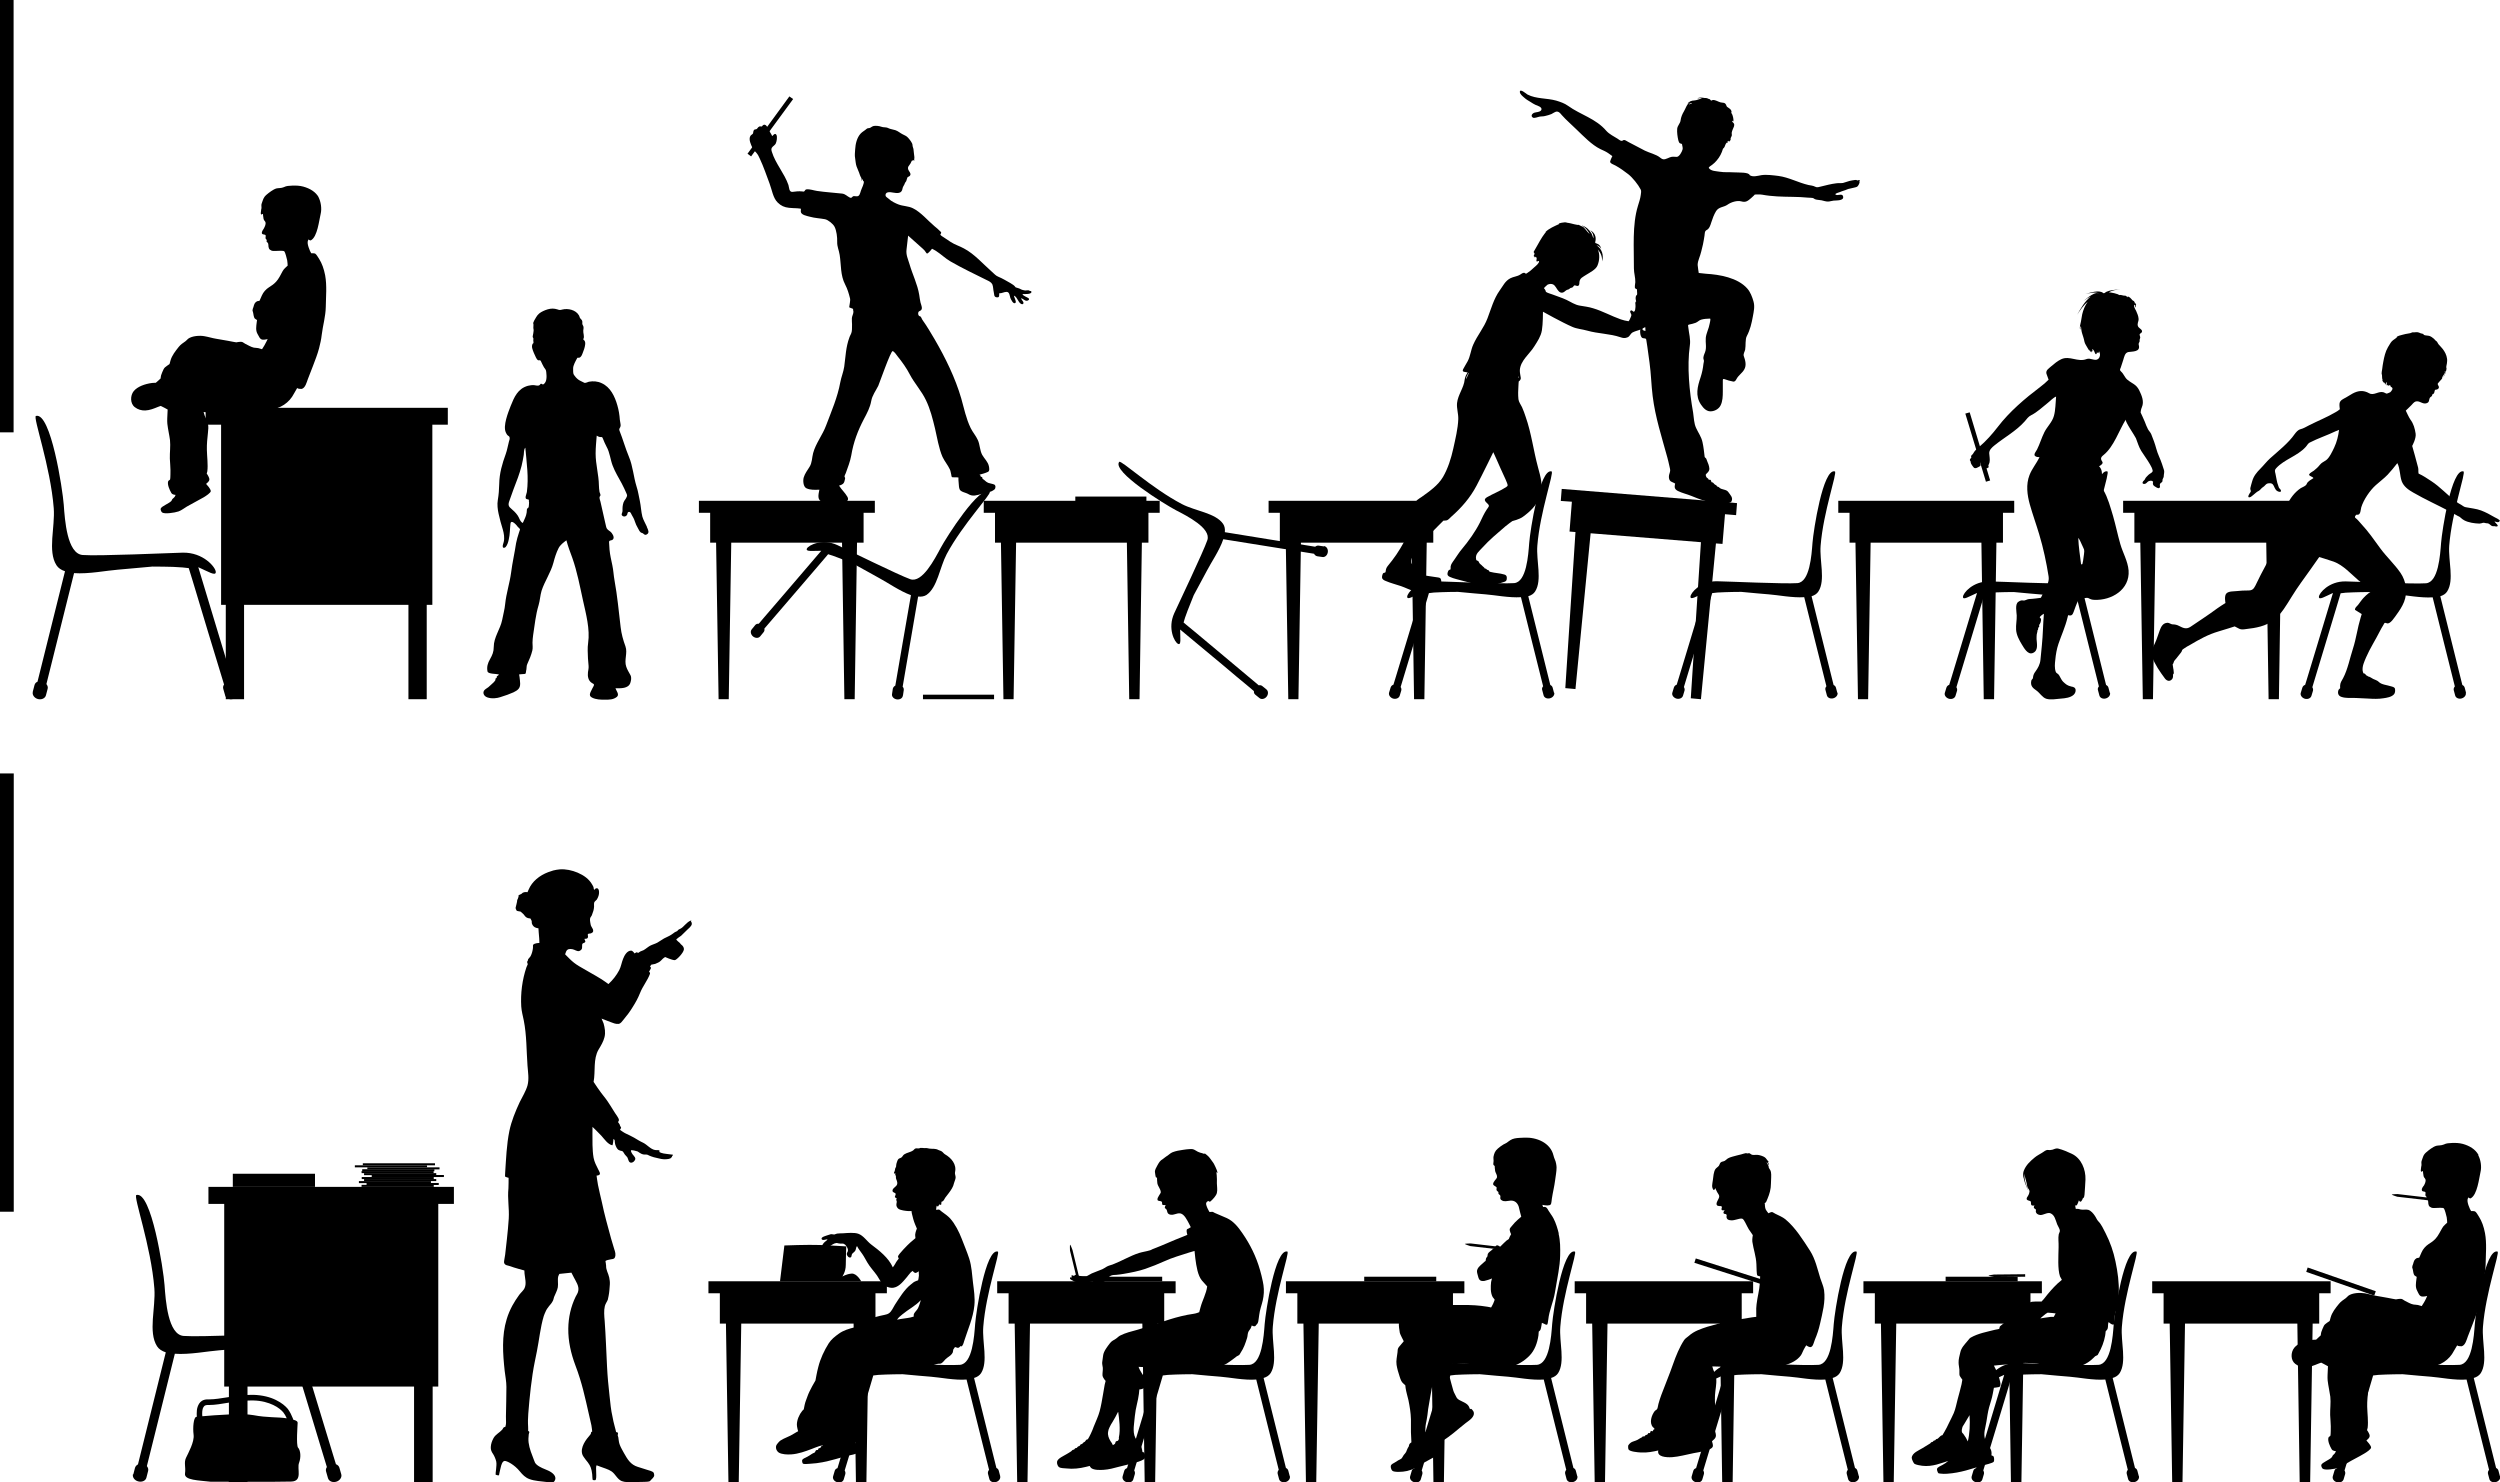 <?xml version="1.0" encoding="UTF-8"?>
<!DOCTYPE svg PUBLIC "-//W3C//DTD SVG 1.1//EN" "http://www.w3.org/Graphics/SVG/1.1/DTD/svg11.dtd">
<!-- Creator: CorelDRAW X6 -->
<svg xmlns="http://www.w3.org/2000/svg" xml:space="preserve" width="16in" height="9.486in" version="1.1" style="shape-rendering:geometricPrecision; text-rendering:geometricPrecision; image-rendering:optimizeQuality; fill-rule:evenodd; clip-rule:evenodd"
viewBox="0 0 16000 9486"
 xmlns:xlink="http://www.w3.org/1999/xlink">
 <defs>
  <style type="text/css">
   <![CDATA[
    .fil2 {fill:black}
    .fil1 {fill:black;fill-rule:nonzero}
    .fil0 {fill:black;fill-rule:nonzero}
   ]]>
  </style>
 </defs>
 <g id="Layer_x0020_1">
  <path class="fil0" d="M11904 1155c-5,-4 -13,-2 -18,0 -4,-4 -10,-4 -15,-3 -12,1 -23,4 -34,6 -14,3 -28,10 -42,13 -14,2 -28,0 -42,2 -34,4 -67,13 -100,21 -14,3 -23,8 -36,1 -13,-7 -28,-8 -43,-11 -65,-15 -125,-49 -192,-58 -33,-4 -76,-10 -109,-5 -23,4 -55,14 -75,0 -5,-20 -69,-16 -102,-18 -31,-2 -59,1 -90,-4 -22,-4 -55,-3 -69,-23 -5,-7 17,-17 23,-23 10,-8 19,-16 27,-26 19,-22 32,-47 40,-75 10,-8 12,-16 16,-27 2,-5 10,-19 16,-10 0,-2 -5,-11 -1,-12 2,0 3,-1 2,-3 2,2 4,5 6,7 4,-5 11,-10 10,-14 -1,-7 0,-11 4,-17 7,-11 2,-16 3,-27 1,-7 4,-15 7,-22 5,-13 14,-25 6,-38 -2,-4 -13,-11 -11,-15 4,-4 3,5 8,3 4,-10 -3,-36 -7,-45 -1,-2 -10,-14 -4,-14 0,-7 -3,-14 -8,-19 -5,-5 -10,-8 -16,-12 -8,-5 -8,-8 -11,-16 -8,-17 -21,-12 -36,-16 -15,-4 -32,-16 -48,-15 -7,0 -11,8 -15,1 -2,-3 -5,-7 -9,-7 -2,0 -6,-2 -8,-3 -8,-4 -13,-4 -22,-4 -16,-2 -31,-6 -46,3 9,0 21,-5 29,1 -17,2 -32,11 -49,12 -16,0 -35,7 -43,21 4,-1 9,-8 14,-6 -15,0 -30,45 -37,55 -10,16 -19,38 -21,56 -2,21 -20,34 -22,55 -2,23 2,51 7,73 2,6 4,15 9,19 5,4 12,2 15,7 1,12 7,23 3,35 -4,14 -21,47 -38,46 -15,-1 -28,-3 -43,3 -10,4 -20,9 -31,12 -14,3 -22,-3 -32,-11 -24,-20 -69,-30 -97,-44 -35,-18 -70,-37 -105,-55 -10,-5 -26,-19 -36,-10 -10,8 -24,-5 -33,-11 -24,-15 -53,-29 -72,-50 -68,-80 -164,-102 -246,-161 -22,-16 -49,-25 -75,-33 -60,-17 -128,-10 -184,-39 -7,-4 -50,-42 -49,-16 1,14 18,27 27,35 13,12 27,20 42,29 10,6 21,14 31,18 12,5 49,15 36,35 -8,12 -30,11 -42,15 -14,4 -28,21 -10,32 8,5 31,-4 40,-6 13,-3 26,-1 39,-5 13,-3 27,-7 39,-12 11,-5 25,-17 37,-16 12,1 22,13 29,22 29,33 65,63 96,94 44,42 96,97 151,124 17,8 34,15 49,25 8,5 28,20 28,20 0,0 -11,22 -14,34 -3,13 25,21 35,27 29,16 55,35 81,55 27,21 63,66 79,97 6,10 2,24 1,35 -3,24 -11,47 -18,70 -38,123 -25,273 -26,401 0,30 10,59 9,88 0,8 -7,35 0,40 11,9 11,-2 11,18 0,5 3,22 -2,25 -4,2 -5,5 -6,10 -3,11 1,23 3,34 6,29 12,57 22,86 6,16 12,31 18,47 0,6 -11,11 -12,19 -3,21 -7,53 5,72 9,15 29,2 31,17 2,15 5,30 7,45 5,34 9,68 14,102 10,71 11,143 20,214 17,137 58,261 94,393 5,18 9,36 13,54 3,12 8,29 3,41 -8,20 -12,53 14,62 7,2 20,10 20,10 0,0 -3,12 -3,18 -1,15 8,22 20,29 28,14 58,20 87,32 57,24 117,45 180,46 16,0 68,7 77,-12 11,-24 -8,-40 -21,-59 -13,-19 -43,-13 -58,-29 -4,-5 -9,-4 -14,-7 -2,-6 -7,-9 -12,-11 -9,-4 -10,-15 -20,-15 -6,0 -5,-12 -9,-15 -3,-3 -8,-1 -12,-1 -2,-11 -14,-12 -16,-19 -2,-11 -8,-12 3,-22 8,-7 18,-18 17,-30 -1,-18 -8,-35 -15,-51 -2,-4 -3,-11 -6,-15 -3,-4 -7,-5 -9,-9 -4,-32 -7,-64 -14,-95 -7,-34 -27,-60 -41,-91 -14,-30 -14,-65 -19,-98 -24,-135 -40,-294 -21,-430 6,-39 -6,-78 -10,-117 -1,-10 -5,-15 6,-17 14,-3 28,-6 41,-11 13,-5 23,-17 35,-20 16,-5 40,-7 57,-7 6,0 -1,27 -2,32 -5,31 -22,61 -25,91 -3,32 7,62 -5,93 -5,13 -14,31 -9,45 5,11 0,18 -1,29 -3,29 -9,57 -18,85 -20,59 -36,119 2,175 16,24 38,48 70,43 23,-3 46,-17 56,-38 13,-26 14,-59 14,-88 0,-15 0,-31 0,-46 0,-7 0,-15 0,-22 0,-11 0,-15 12,-11 17,6 36,12 54,15 12,2 17,-8 22,-17 12,-23 36,-37 49,-60 16,-27 7,-59 -3,-87 -4,-13 6,-27 9,-40 5,-26 -1,-67 11,-88 21,-40 30,-80 38,-123 6,-33 14,-66 4,-99 -8,-28 -20,-60 -40,-82 -61,-69 -177,-89 -264,-94 -14,-1 -46,-5 -46,-5 0,0 -7,-42 -7,-51 0,-15 4,-28 9,-42 11,-29 18,-60 25,-90 4,-19 7,-38 10,-57 2,-14 0,-28 14,-35 17,-8 24,-32 29,-48 8,-25 17,-50 31,-73 18,-28 49,-24 73,-41 22,-16 62,-29 89,-21 28,8 41,-3 62,-21 10,-8 24,-23 24,-23 0,0 33,-2 47,1 32,6 64,9 96,11 66,4 132,1 198,8 9,1 20,0 29,2 6,1 10,6 15,8 13,5 28,4 42,7 13,3 27,8 41,8 12,0 24,-5 36,-6 18,-2 67,2 61,-26 -6,-26 -39,1 -50,-15 2,-6 24,-12 30,-14 15,-7 31,-10 46,-17 11,-5 23,-5 35,-9 9,-3 26,-4 32,-11 5,-6 16,-24 11,-31zm-1373 963c-6,-1 -14,-2 -18,-8 -7,-9 8,-18 12,-25 6,-1 6,29 6,33zm280 -1449c-2,-6 9,-9 18,-9 -2,6 -14,4 -18,9z"/>
  <path class="fil0" d="M4140 3371c-9,-21 -23,-43 -29,-65 -8,-32 -9,-67 -16,-100 -7,-31 -11,-62 -21,-92 -20,-64 -23,-129 -49,-191 -23,-55 -38,-111 -60,-166 -6,-16 5,-17 7,-31 1,-12 -4,-27 -5,-39 -2,-31 -7,-62 -16,-93 -16,-56 -44,-117 -101,-142 -25,-12 -54,-14 -81,-9 -9,2 -23,11 -31,6 -12,-7 -25,-11 -36,-19 -11,-8 -22,-20 -29,-31 -7,-11 -4,-27 -5,-39 -1,-22 17,-51 27,-70 8,-2 13,2 20,-5 7,-7 11,-16 14,-25 7,-18 14,-36 16,-55 1,-9 1,-19 -6,-27 -3,-2 -8,-5 -5,-10 8,-13 -3,-38 -1,-53 1,-9 4,-22 -1,-30 -5,-8 -6,-12 -5,-22 1,-11 -5,-17 -12,-24 -6,-6 -6,-15 -10,-21 -20,-35 -70,-46 -106,-37 -14,4 -19,4 -32,-1 -10,-3 -20,-5 -30,-5 -21,0 -42,7 -61,16 -19,9 -33,19 -44,38 -4,6 -23,37 -19,42 3,3 -1,27 1,33 3,9 0,19 -1,29 0,5 -6,23 -3,26 6,6 3,12 3,20 0,3 3,16 0,18 -2,1 -3,2 -4,3 -5,9 -5,19 -3,28 5,20 15,41 24,60 3,7 8,14 14,18 10,0 14,-3 18,6 6,13 12,26 19,38 8,12 14,16 15,31 1,14 3,28 1,42 -1,13 -6,28 -18,36 -4,3 -8,1 -12,-2 -7,-4 -8,2 -13,7 -10,8 -24,2 -36,1 -13,-1 -26,1 -39,4 -65,18 -88,72 -111,130 -16,41 -50,126 -31,168 3,7 7,15 13,20 4,3 10,6 11,11 3,9 -1,20 -4,29 -7,26 -11,53 -20,78 -23,63 -41,124 -42,193 -1,36 -3,67 -9,102 -5,27 -1,62 5,88 7,34 17,68 27,101 7,25 12,53 6,79 -2,9 -9,24 -6,33 3,9 14,4 18,0 11,-12 17,-33 20,-48 8,-33 7,-67 11,-101 4,-33 42,12 47,20 3,4 15,12 14,17 -2,7 -5,14 -7,21 -7,22 -14,44 -18,66 -9,61 -24,125 -32,189 -9,68 -31,132 -38,201 -3,34 -13,67 -19,101 -12,60 -54,111 -54,173 0,32 -9,52 -24,79 -14,24 -22,49 -16,78 4,18 57,14 73,20 -2,7 -16,9 -14,17 2,9 -10,4 -8,14 2,10 -23,29 -30,36 -10,10 -21,19 -33,26 -24,16 -15,44 10,53 30,11 65,5 83,-1 38,-12 58,-19 85,-31 26,-13 44,-24 43,-57 -1,-14 -2,-28 -4,-42 0,-4 -3,-12 -2,-16 8,-1 17,-1 25,-2 12,-1 17,1 18,-12 0,-6 2,-12 3,-18 2,-12 0,-23 6,-35 13,-28 25,-57 32,-86 4,-17 1,-33 1,-50 0,-16 2,-32 4,-48 10,-65 16,-129 35,-192 9,-30 10,-62 19,-92 20,-62 59,-116 76,-180 8,-31 18,-64 33,-93 10,-20 32,-37 50,-50 10,39 24,75 38,113 31,88 48,180 68,271 19,86 46,185 33,273 -5,33 -2,66 -1,99 1,16 3,32 4,48 1,15 -2,26 -4,40 -3,26 1,54 25,69 7,4 16,7 13,15 -2,7 -6,12 -9,18 -8,20 -31,46 -4,60 26,14 58,14 82,14 31,0 55,0 78,-18 18,-15 -4,-39 -9,-55 33,0 82,3 95,-34 5,-16 9,-34 1,-50 -9,-17 -21,-35 -27,-54 -15,-43 10,-87 -5,-130 -15,-41 -26,-80 -31,-124 -12,-100 -21,-200 -39,-298 -6,-32 -7,-65 -14,-97 -7,-34 -15,-66 -18,-100 -1,-16 -2,-32 -3,-48 -1,-15 16,-8 25,-18 13,-14 -7,-43 -17,-50 -10,-7 -23,-15 -26,-28 -2,-10 -5,-20 -7,-30 -10,-44 -20,-89 -30,-133 -2,-8 -7,-20 -6,-29 0,-4 6,-8 6,-13 0,-7 -4,-13 -6,-20 -3,-14 -3,-29 -4,-43 -1,-68 -21,-134 -21,-203 0,-39 4,-77 7,-115 6,4 13,8 20,9 14,1 14,-4 20,11 7,18 14,34 23,51 21,37 24,82 39,121 15,40 38,77 58,114 11,21 21,42 30,63 5,12 6,14 1,25 -3,8 -8,14 -13,21 -10,14 -13,37 -13,54 0,9 1,14 -2,23 -2,6 -6,13 -1,19 13,14 34,4 35,-14 1,-8 9,-11 15,-8 7,4 8,12 12,18 8,13 16,28 20,42 4,13 12,31 19,42 7,12 12,29 27,32 10,2 15,17 29,10 21,-10 10,-30 2,-48zm-754 -158c0,10 -1,20 -2,29 -1,12 -12,8 -12,21 0,12 -2,23 -5,34 -5,17 -14,33 -21,50 -18,-7 -23,-35 -33,-48 -13,-19 -28,-32 -45,-47 -20,-16 -13,-33 -5,-55 9,-22 15,-45 24,-67 19,-48 38,-98 51,-148 6,-24 10,-47 14,-71 1,-9 1,-36 8,-43 0,-1 1,-2 2,-3 0,0 13,133 13,145 3,46 3,93 -3,139 -2,13 -18,43 1,46 14,2 12,2 12,17z"/>
  <path class="fil0" d="M16000 3335c-4,-12 -25,-19 -35,-25 -27,-16 -57,-32 -86,-43 -32,-12 -66,-14 -99,-21 -11,-2 -18,-9 -28,-15 -12,-7 -24,-13 -35,-22 -54,-41 -100,-93 -157,-130 -26,-17 -52,-35 -81,-48 -3,-12 0,-25 -3,-38 -5,-23 -38,-139 -38,-139 0,0 27,-49 22,-79 -5,-32 -13,-63 -33,-89 -9,-12 -30,-58 -30,-58 0,0 23,-22 34,-33 8,-8 17,-21 28,-25 26,-9 46,21 73,10 17,-7 12,-19 18,-32 5,-11 17,-8 16,-23 17,-7 12,-15 18,-30 11,-1 25,-4 25,-18 0,-7 -12,-17 -6,-24 7,-9 15,-17 23,-26 8,-10 1,-5 6,-16 5,-10 17,-21 16,-33 -5,5 -1,-4 1,-5 5,10 -7,35 -14,43 8,-8 13,-19 16,-30 2,-5 9,-27 6,-31 -3,-4 2,-22 3,-28 1,-11 3,-21 1,-32 -3,-23 -14,-44 -28,-62 -8,-10 -17,-19 -25,-28 -5,-5 -10,-19 -15,-22 3,6 -14,-13 -16,-15 -8,-7 -19,-15 -29,-18 -11,-3 -23,-2 -34,-6 -12,-5 5,-4 -6,-7 -6,-2 -10,-2 -16,-4 -16,-8 -24,-8 -40,-6 -7,1 -11,-2 -18,2 -5,3 -12,4 -18,5 -14,2 -28,5 -42,9 -10,3 -29,6 -36,15 2,0 4,-1 5,-2 -10,11 -24,17 -35,28 -11,12 -16,25 -25,38 -17,29 -24,62 -30,94 -3,15 -5,30 -7,46 -1,5 -6,31 -2,35 2,2 0,35 5,31 -7,10 7,17 10,25 1,-2 5,-5 5,-7 0,5 -2,12 1,16 0,0 11,-23 11,-15 0,3 -4,19 1,20 2,0 1,-6 4,-4 -1,1 3,7 5,7 0,-2 1,-4 2,-5 8,5 3,-1 9,-1 -1,2 5,14 7,15 0,-6 11,4 7,13 -3,6 -8,14 -13,18 -6,4 -13,5 -19,8 -6,4 -16,-5 -23,-7 -32,-11 -63,23 -93,6 -37,-21 -70,-18 -107,2 -14,8 -28,17 -42,25 -16,9 -38,17 -41,38 -2,12 2,37 2,37 0,0 -15,13 -24,17 -55,33 -116,57 -173,86 -18,9 -35,20 -55,25 -16,4 -28,19 -37,31 -39,57 -107,110 -158,156 -22,20 -40,44 -61,65 -24,24 -44,48 -53,81 -4,15 -9,29 -12,44 -2,10 7,17 1,26 -4,5 -25,35 -6,33 9,-1 19,-12 26,-17 11,-9 21,-19 34,-25 10,-6 16,-18 27,-24 12,-7 15,-19 30,-23 10,-2 23,-3 31,5 13,15 13,36 32,45 5,3 24,9 21,-5 -1,-5 -7,-11 -10,-14 -5,-6 -4,-9 -7,-16 -10,-24 -12,-52 -18,-77 -4,-16 -7,-24 5,-36 51,-56 135,-77 188,-135 8,-8 14,-22 25,-28 54,-28 113,-47 167,-73 1,0 22,-9 22,-9 -5,39 -14,77 -31,113 -11,23 -31,67 -53,82 -15,10 -28,15 -39,29 -11,14 -24,26 -38,37 -9,7 -24,13 -30,23 -6,11 23,15 27,25 -14,10 -36,19 -43,37 -5,14 -25,19 -38,27 -40,27 -70,67 -89,111 -21,49 -25,103 -39,154 -27,102 -80,199 -129,291 -12,23 -22,46 -34,69 -11,21 -20,30 -45,30 -25,0 -50,1 -75,4 -18,2 -49,0 -64,14 -17,15 -7,62 -7,62 0,0 -20,13 -28,18 -8,5 -17,11 -25,17 -55,41 -113,78 -170,117 -27,18 -47,9 -74,-5 -13,-7 -26,-10 -41,-10 -12,0 -20,-11 -35,-10 -28,2 -39,25 -48,49 -11,28 -18,56 -31,83 -13,28 -29,53 -18,85 9,25 22,49 36,72 15,23 30,46 47,68 12,15 30,21 45,4 7,-8 7,-19 6,-30 5,-4 6,-9 5,-15 -1,-4 -1,-19 -3,-23 0,0 -4,-25 -4,-27 7,-6 6,-20 14,-27 14,-15 24,-31 38,-47 3,-4 6,-8 7,-12 2,-9 6,-10 13,-15 13,-9 26,-17 40,-24 61,-36 114,-66 182,-86 35,-10 103,-32 103,-32 0,0 18,9 29,15 14,7 29,4 44,2 62,-7 127,-18 177,-58 51,-40 82,-97 116,-151 36,-59 79,-116 118,-171 19,-27 57,-81 57,-81 0,0 63,19 94,30 61,23 109,78 157,119 25,22 53,40 80,60 13,10 -4,14 -13,21 -13,10 -25,21 -35,32 -13,14 -23,30 -35,45 -8,9 -20,17 -19,31 11,7 43,27 43,27 0,0 -5,15 -7,23 -20,65 -28,133 -49,198 -20,61 -33,132 -63,189 -8,15 -18,28 -19,45 -1,6 0,13 0,19 -3,5 -9,7 -11,13 -7,20 0,37 19,43 28,10 62,6 91,7 28,1 56,3 83,4 31,2 63,3 94,-2 22,-3 53,-8 68,-25 8,-8 9,-24 7,-35 -2,-12 -17,-14 -27,-17 -24,-8 -60,-10 -77,-28 -8,-9 -26,-14 -36,-19 -9,-5 -23,-15 -33,-16 -2,-4 -7,-4 -11,-7 -4,-3 -5,-8 -9,-10 -3,-3 -7,-1 -9,-3 -2,-5 -4,-10 -5,-16 -4,-29 11,-60 22,-86 25,-58 61,-113 89,-169 6,-13 14,-25 21,-37 8,-15 7,-18 23,-12 22,8 50,-40 61,-54 19,-26 37,-53 49,-83 24,-62 14,-132 -23,-186 -38,-55 -88,-101 -128,-155 -40,-55 -78,-110 -124,-159 -11,-12 -23,-28 -36,-37 -9,-6 3,-23 10,-21 24,5 23,-34 27,-47 15,-49 55,-108 93,-142 25,-23 52,-42 76,-67 22,-24 42,-48 62,-74 18,34 15,79 28,116 13,34 43,55 73,72 76,44 156,80 232,120 18,9 34,20 52,29 9,5 13,5 21,13 7,6 14,12 22,16 28,15 66,20 97,21 8,0 15,-3 23,-5 8,-2 16,3 24,3 18,-1 22,14 36,18 7,2 13,-1 20,2 5,1 17,2 14,-7 -2,-7 -21,-20 -19,-25 8,3 26,10 30,-1zm-345 -979c0,1 -1,1 -1,1 0,-1 1,-1 1,-1z"/>
  <path class="fil0" d="M6590 1862c-5,-8 -23,-2 -30,-3 -7,-1 -21,-4 -27,-8 -10,-6 -22,-8 -33,-12 -8,-12 -21,-20 -33,-27 -25,-14 -51,-30 -78,-41 -17,-7 -25,-18 -39,-30 -57,-50 -114,-116 -181,-151 -27,-15 -58,-24 -84,-41 -15,-10 -30,-20 -45,-30 -4,-3 -21,-12 -22,-18 0,0 4,-8 5,-9 2,-6 -2,-8 -6,-12 -11,-11 -23,-22 -36,-32 -45,-38 -86,-89 -138,-115 -30,-15 -64,-13 -94,-25 -16,-6 -47,-21 -59,-34 -6,-6 -20,-13 -22,-20 -3,-11 3,-21 14,-23 23,-5 48,9 72,3 14,-3 20,-14 22,-27 2,-14 12,-22 15,-34 2,-6 6,-8 9,-14 2,-4 2,-9 4,-13 3,-8 2,-12 10,-15 5,-2 10,-5 12,-11 5,-11 -9,-24 -13,-34 -4,-11 -2,-19 6,-28 8,-10 10,-15 15,-26 4,-9 4,-1 9,-6 4,-4 5,2 9,3 -3,-8 1,-16 0,-24 -2,-8 -1,-17 -3,-25 -2,-9 -1,-18 -3,-27 -2,-9 -6,-15 -6,-25 0,-13 -19,-36 -28,-46 -10,-12 -23,-16 -36,-23 -16,-8 -28,-20 -46,-26 -15,-5 -31,-6 -45,-13 -15,-8 -31,-3 -45,-9 -14,-5 -32,-7 -47,-5 -10,2 -15,7 -24,12 -8,4 -16,0 -23,7 -12,11 -27,18 -38,30 -24,26 -33,66 -35,101 -1,21 -4,37 0,58 3,17 3,34 9,51 6,18 16,36 21,54 4,15 14,19 11,37 4,1 5,-9 8,-10 3,3 -1,15 4,16 0,-2 0,-4 3,-5 1,23 -12,42 -19,63 -7,20 -8,40 -33,36 -8,-1 -16,-3 -22,4 -5,6 -9,8 -17,4 -18,-9 -27,-22 -48,-25 -53,-6 -108,-9 -161,-17 -21,-3 -47,-13 -68,-10 -7,1 -8,6 -12,11 -4,5 -11,3 -16,2 -21,-2 -40,0 -61,3 -23,2 -21,-28 -26,-44 -26,-75 -83,-137 -106,-212 -4,-14 -6,-22 5,-33 6,-6 16,-12 20,-21 6,-13 11,-42 4,-55 -10,-17 -25,9 -27,8 -7,-17 -20,-32 -27,-50 -4,-10 -16,-29 -30,-21 -10,6 -4,12 -17,9 -6,-1 -11,1 -15,5 -8,8 -7,13 -18,14 -12,0 -14,13 -15,23 -1,9 -14,11 -18,20 -12,22 4,54 13,74 6,13 15,22 25,32 10,11 17,25 23,39 24,51 42,105 62,158 15,39 22,93 52,122 21,21 43,31 73,34 17,2 35,2 52,3 8,0 24,3 24,3 0,0 -1,12 -1,17 0,23 40,29 58,34 32,9 65,10 97,16 20,4 52,30 61,48 13,25 18,68 17,96 -1,33 11,52 16,85 10,65 4,130 35,189 15,29 23,56 31,88 4,14 -4,42 -5,56 0,6 25,8 25,14 -1,6 2,11 2,16 0,14 -9,27 -10,41 -1,13 1,27 1,40 -1,15 1,31 -2,46 -2,14 -11,25 -15,38 -23,62 -24,122 -33,187 -5,34 -19,66 -25,99 -18,98 -56,184 -91,277 -22,60 -67,116 -83,177 -8,30 -6,61 -23,88 -13,21 -30,43 -37,67 -6,19 -4,60 17,70 26,12 55,10 83,9 -6,32 -17,68 22,79 33,9 70,4 104,7 20,1 73,-6 53,-41 -14,-25 -38,-46 -53,-71 21,-6 32,-12 36,-34 2,-8 5,-14 0,-21 -4,-6 5,-19 7,-25 13,-37 28,-74 35,-113 14,-85 42,-159 82,-235 20,-38 38,-71 46,-114 6,-35 29,-65 45,-97 5,-10 80,-225 92,-222 12,4 24,24 32,34 29,36 57,75 78,116 30,57 75,105 103,164 28,58 43,119 58,181 13,56 25,130 48,182 13,28 34,52 47,80 5,10 6,23 9,34 1,5 1,12 5,16 8,1 16,1 24,1 6,0 11,0 17,1 0,6 0,11 0,16 0,8 1,17 2,25 1,11 1,22 5,33 6,19 40,22 56,32 29,18 55,7 86,-1 27,-6 59,-10 81,-28 9,-7 10,-27 -1,-32 -11,-5 -25,-6 -36,-10 -11,-4 -21,-12 -29,-20 -5,-4 -12,-6 -11,-13 1,-6 -8,-6 -12,-8 5,-6 -4,-8 -6,-12 18,-5 37,-10 54,-18 12,-6 8,-25 6,-36 -6,-29 -29,-48 -43,-73 -16,-30 -14,-65 -28,-95 -12,-27 -33,-50 -46,-77 -29,-60 -42,-125 -60,-189 -38,-131 -102,-261 -170,-378 -24,-41 -50,-85 -78,-124 -5,-6 -8,-23 -17,-24 -13,-2 -14,-28 -4,-32 10,-4 18,-10 17,-22 -1,-12 -6,-23 -9,-35 -4,-15 -5,-32 -8,-48 -11,-68 -43,-130 -62,-196 -10,-34 -24,-60 -19,-96 3,-22 10,-87 10,-87 0,0 79,70 84,75 8,7 15,13 22,21 5,5 9,16 15,19 11,-3 32,-31 32,-31 0,0 20,10 24,13 33,21 61,49 94,68 76,44 155,81 233,120 13,6 28,13 35,27 6,15 5,33 9,49 4,15 -1,32 20,34 19,2 14,-14 15,-26 17,1 31,-9 47,-9 19,0 20,25 24,38 3,8 20,47 34,31 5,-11 -10,-33 -11,-45 21,7 26,42 46,53 12,6 19,-3 13,-14 -4,-8 -11,-13 -13,-22 13,2 22,16 36,16 8,0 21,-8 12,-16 -8,-7 -38,-16 -39,-27 7,0 69,4 55,-19z"/>
  <path class="fil0" d="M9978 1434c-28,13 -65,28 -87,51 2,0 3,0 4,-1 -2,0 -21,28 -24,32 -11,16 -20,34 -30,51 -8,14 -16,28 -24,42 -3,4 -1,7 2,10 5,4 -2,15 -4,20 5,0 5,5 7,8 8,1 4,-10 11,1 4,7 0,11 0,19 0,14 10,1 17,4 2,14 -22,32 -31,40 -14,14 -30,27 -47,38 -11,7 -9,-4 -20,-3 -8,1 -16,7 -22,11 -20,13 -43,13 -64,24 -34,18 -46,48 -68,78 -38,53 -55,118 -78,178 -23,61 -65,109 -91,168 -16,35 -18,73 -36,107 -9,17 -20,33 -29,51 -10,21 15,16 29,21 -9,13 -17,29 -19,45 -5,53 -43,96 -49,151 -3,35 9,67 8,102 -2,61 -19,129 -32,189 -14,63 -34,127 -66,182 -32,54 -86,91 -136,127 -12,9 -53,28 -32,46 9,8 24,32 24,32 0,0 -91,200 -154,291 -18,26 -36,50 -56,74 -7,9 -11,18 -12,29 -2,15 -2,11 -14,15 -7,2 -11,23 -10,29 1,12 13,18 23,22 32,14 66,22 98,33 29,10 57,25 86,33 30,9 65,0 94,-9 14,-4 28,-9 41,-15 9,-4 27,-10 33,-19 6,-9 5,-23 2,-33 -3,-13 -20,-12 -30,-14 -16,-3 -32,-5 -47,-7 -9,-1 -17,-2 -26,-4 -12,-2 -8,-4 -15,-10 -2,-1 -7,2 -8,0 -2,-2 -1,-7 -5,-7 0,-3 -6,-2 -8,-2 -1,-6 -9,-10 -13,-15 -4,-6 -8,-7 -12,-13 -4,-7 -8,-7 -10,-15 -4,-13 -13,-4 -15,-22 -3,-31 16,-52 32,-76 39,-55 87,-105 135,-153 13,-13 38,-38 38,-38 0,0 14,0 17,-1 13,-1 23,-15 32,-23 66,-58 122,-122 163,-200 37,-70 107,-214 107,-214 0,0 32,69 47,105 13,31 29,60 41,92 4,12 8,18 -5,26 -38,25 -83,42 -123,65 -25,15 -12,27 4,42 16,15 4,21 -6,37 -18,27 -30,55 -44,84 -29,58 -73,119 -114,168 -19,22 -33,46 -50,70 -6,9 -13,17 -18,27 -2,5 -4,10 -5,16 -1,5 2,20 -4,20 -11,0 -14,14 -16,23 -2,12 4,18 15,23 26,12 55,17 82,25 28,8 60,14 86,26 32,15 64,10 98,4 27,-5 53,-13 79,-22 10,-3 17,-6 19,-17 2,-15 1,-26 -15,-31 -29,-9 -60,-9 -90,-17 -11,-3 -6,-6 -13,-12 -8,-2 -7,1 -11,-5 -2,-4 -8,-4 -12,-5 -1,-6 -11,-11 -14,-15 -8,-10 -20,-14 -24,-27 -5,-13 -14,-2 -17,-17 -7,-34 20,-51 40,-74 45,-50 96,-92 147,-136 11,-10 45,-34 45,-34 0,0 45,-11 67,-27 47,-34 90,-75 110,-131 22,-65 4,-124 -13,-187 -29,-107 -42,-218 -79,-323 -7,-21 -14,-41 -23,-61 -8,-17 -21,-33 -23,-51 -3,-28 -2,-58 0,-86 0,-9 2,-28 2,-28 0,0 15,-9 13,-23 -2,-16 -7,-33 -6,-50 4,-61 64,-104 93,-152 20,-32 41,-62 48,-101 7,-40 7,-120 7,-120 0,0 123,69 188,97 29,13 64,15 95,24 70,20 144,19 212,42 17,6 29,8 46,1 15,-6 18,-22 30,-30 14,-8 30,-12 45,-17 16,-5 28,-15 43,-20 12,-4 26,-7 34,-17 10,-13 -9,-13 -16,-15 12,-7 27,-7 39,-15 13,-9 7,-23 -8,-22 -29,2 -51,20 -72,-11 -8,-12 2,-27 6,-38 7,-18 14,-34 16,-53 1,-11 8,-33 -4,-41 -12,-7 -11,28 -17,34 0,-14 -16,-32 -19,-11 -2,13 3,33 -6,45 -3,-7 -4,-21 -15,-19 -8,2 -6,15 -5,21 1,12 0,60 -19,40 -8,-8 -18,-1 -14,9 5,13 10,14 4,28 -5,9 -8,22 -15,29 -17,-2 -34,-7 -50,-12 -60,-21 -116,-53 -177,-71 -28,-9 -56,-12 -85,-17 -32,-5 -58,-24 -86,-37 -29,-14 -61,-23 -91,-35 -13,-5 -28,-8 -40,-16 -2,-13 -13,-24 -13,-24 0,0 19,-20 23,-22 11,-5 24,-7 35,-2 17,8 23,30 36,43 16,17 31,11 46,-3 8,-8 19,-5 25,-13 7,-8 16,-2 23,-13 9,-14 13,-5 25,-4 13,1 14,-12 14,-21 1,-30 23,-36 45,-51 22,-14 61,-33 71,-59 13,-32 16,-70 2,-103 19,24 29,46 27,77 13,-38 -1,-81 -35,-103 14,2 22,11 30,22 -2,-8 -5,-15 -10,-21 -5,-6 -11,-10 -18,-12 -13,-5 -12,-3 -9,-17 6,-28 -7,-55 -33,-68 16,16 21,30 21,52 -6,-10 -8,-22 -14,-33 -7,-12 -16,-22 -26,-31 -11,-9 -24,-16 -37,-21 24,15 39,32 52,57 -16,-13 -26,-32 -41,-45 -3,-3 -29,-11 -28,-15 -2,7 -57,-11 -65,-11 -9,0 -17,-5 -26,-4 -13,1 -26,3 -38,8zm-258 986c-2,-3 -2,-7 -3,-12 3,2 5,8 3,12zm-319 -33c-5,13 -12,26 -18,39 -1,-9 4,-17 8,-25 1,-1 8,-18 10,-14z"/>
  <path class="fil0" d="M12614 2950c-7,12 10,32 17,41 10,13 29,-1 40,-7 14,-8 -9,-27 13,-32 17,-5 17,18 15,30 -4,22 17,18 28,9 2,-5 -3,-9 -1,-14 2,-6 6,-11 7,-18 4,-21 -1,-37 -2,-58 -1,-21 18,-38 33,-50 64,-52 139,-92 194,-154 13,-15 23,-31 42,-40 38,-19 71,-51 104,-77 17,-13 35,-34 55,-42 -4,40 -3,85 -14,124 -11,40 -43,68 -61,104 -18,36 -29,75 -47,111 -5,10 -25,32 -12,42 8,6 19,7 28,7 -19,39 -48,73 -64,114 -24,61 -15,128 2,189 18,64 41,127 60,191 26,86 46,180 60,269 5,32 -10,56 -23,85 -6,13 -14,24 -19,37 -2,6 -8,15 -8,15 0,0 -48,7 -76,8 -13,1 -26,12 -37,9 -11,-3 -23,3 -31,9 -22,14 -11,65 -10,87 1,30 -6,60 -4,91 2,34 20,67 37,95 13,21 37,66 68,55 39,-14 28,-59 26,-90 0,-10 0,-19 1,-29 1,-9 5,-17 5,-27 6,-4 3,-11 5,-17 8,-6 7,-7 5,-17 7,-6 15,-28 12,-39 -3,-9 -13,-7 -4,-16 7,-7 14,-13 23,-17 -6,67 -6,135 -13,202 -3,31 -6,61 -9,92 -3,31 -16,53 -33,77 -7,9 -12,19 -14,31 -2,9 1,10 -6,17 -4,3 -5,7 -6,11 -6,31 9,45 34,62 21,15 37,44 62,52 29,9 65,1 95,-1 27,-2 61,-6 81,-25 8,-8 13,-19 12,-31 -2,-15 -14,-19 -27,-21 -26,-6 -35,-14 -53,-31 -8,-8 -14,-20 -19,-29 -3,-6 -7,-14 -12,-19 -6,-6 -13,-7 -16,-15 -9,-25 -6,-52 -3,-78 3,-34 9,-68 20,-101 19,-56 44,-110 58,-168 1,-5 3,-11 4,-16 21,6 28,-1 35,-20 9,-25 17,-49 29,-73 5,-11 56,-22 66,-16 12,7 24,11 38,11 110,5 228,-66 219,-188 -5,-60 -37,-113 -53,-169 -17,-59 -29,-119 -46,-178 -17,-56 -33,-118 -63,-169 -27,-45 13,-111 -27,-151 6,-3 12,-7 17,-12 14,-14 -2,-19 -4,-34 -2,-13 9,-20 17,-27 65,-53 98,-157 141,-226 -7,11 60,107 65,120 11,28 18,55 34,81 18,29 39,56 56,86 7,12 14,25 17,39 3,13 -20,20 -28,29 -6,7 -17,16 -20,24 -3,10 -13,13 -16,22 -4,13 12,13 19,9 8,-4 13,-14 21,-16 11,-3 18,-5 27,4 -3,11 -3,22 9,29 7,4 24,18 32,10 6,-7 1,-12 2,-20 1,-12 11,-11 16,-20 2,-4 0,-10 2,-15 2,-7 7,-11 7,-19 0,-12 5,-26 2,-38 -4,-13 -9,-27 -13,-40 -11,-34 -28,-64 -37,-99 -8,-30 -20,-63 -32,-92 -5,-12 -15,-21 -21,-32 -8,-15 -14,-31 -20,-47 -8,-20 -27,-60 -27,-60 0,0 1,-19 8,-34 16,-36 -1,-75 -17,-108 -20,-40 -45,-42 -76,-68 -17,-14 -23,-37 -40,-52 -11,-10 -7,-13 -2,-26 6,-16 10,-33 16,-49 6,-19 10,-46 33,-50 25,-4 76,0 67,-41 -2,-7 -3,-14 2,-21 6,-8 0,-15 4,-22 5,-9 1,-15 -1,-24 -3,-11 9,-11 13,-18 10,-16 -17,-25 -23,-37 -9,-19 4,-31 3,-49 -1,-19 -9,-35 -16,-52 -2,-4 -24,-37 -6,-39 2,6 -3,13 2,18 1,-6 4,-12 4,-18 0,-11 -6,-6 -10,-11 1,-1 2,-1 2,-3 0,-2 -3,-3 -4,-6 -1,-4 -10,-6 -13,-10 -5,-6 -20,-26 -31,-21 1,0 2,1 3,2 1,5 -9,-5 -9,-5 -3,-4 -13,-5 -17,-4 -4,0 -28,-9 -30,-2 3,-9 -60,-20 -65,-19 21,-14 51,-17 75,-19 -18,1 -36,2 -54,5 -12,2 -25,5 -36,10 -9,4 -15,14 -22,8 -26,-22 -86,-1 -114,7 17,-4 82,-21 90,3 -15,-33 -87,29 -101,41 14,-11 29,-21 46,-28 -38,29 -64,75 -87,116 19,-29 40,-61 67,-82 -17,23 -29,53 -35,80 -3,15 -6,31 -8,46 -2,13 -12,40 -4,52 2,-6 -3,-18 4,-22 2,16 3,32 8,47 5,17 11,32 14,50 3,16 13,27 20,41 2,4 11,19 15,21 0,-2 -3,-8 -1,-9 1,4 6,17 11,17 -2,-6 2,-7 7,-7 3,-4 -5,-9 -1,-13 11,3 14,21 19,29 4,6 9,2 9,-4 0,-10 8,1 11,0 0,-6 3,-6 4,-11 1,-2 7,18 6,21 0,10 -4,22 -13,28 -20,15 -48,-10 -73,0 -56,22 -108,-24 -162,1 -24,11 -45,29 -65,46 -14,13 -35,24 -30,46 1,3 14,39 14,39 -17,17 -34,32 -53,46 -98,74 -197,158 -272,256 -33,43 -76,92 -118,127 -7,6 -14,12 -21,19 -10,9 -14,17 -21,28 -3,4 -9,7 -11,13 -1,3 3,7 1,10 -3,5 -9,9 -9,15 0,4 7,9 5,13zm803 -699c-1,-1 1,-2 1,-1 1,0 0,2 -1,1zm-57 1320c6,13 16,25 21,38 -21,0 -42,0 -62,3 -7,-56 -16,-112 -18,-168 7,-3 54,115 60,126z"/>
  <polygon class="fil1" points="0,2767 87,2767 87,0 0,0 "/>
  <polygon class="fil2" points="2866,2610 1316,2610 1316,2718 1415,2718 1415,3871 1445,3871 1445,4475 1562,4475 1562,3871 2614,3871 2614,4475 2731,4475 2731,3871 2767,3871 2767,2718 2866,2718 "/>
  <path class="fil0" d="M5779 4451l5 -34c1,-8 -1,-16 -7,-22 23,-132 81,-470 99,-577 20,2 38,-1 53,-10 71,-48 85,-177 130,-262 103,-192 289,-386 275,-398 -61,-50 -278,291 -315,361 -37,69 -117,224 -193,198 -76,-27 -404,-189 -466,-218 -96,-45 -186,0 -196,22 -9,21 35,14 92,14 -37,43 -137,161 -232,271 -50,59 -99,115 -135,157 -13,15 -24,28 -33,39 -9,-1 -18,2 -23,9l-22 27c-10,12 -7,32 8,45 15,12 35,13 46,0l22 -27c5,-6 7,-14 5,-23 38,-44 113,-132 189,-220 54,-63 109,-127 151,-176 21,-25 39,-46 52,-61 7,-8 12,-14 16,-19 0,0 0,0 0,0 14,4 42,13 77,27 28,11 62,25 97,41 63,34 124,69 157,87 49,26 129,82 199,107 -10,57 -32,185 -54,311 -18,105 -36,208 -46,268 -8,4 -14,11 -16,20l-5 34c-3,16 11,31 30,34 19,3 37,-7 39,-23z"/>
  <path class="fil0" d="M9946 4435l-9 -34c-2,-8 -8,-14 -15,-17 -32,-130 -115,-463 -141,-568 19,-6 35,-16 44,-31 46,-72 6,-196 14,-293 17,-217 109,-470 91,-475 -76,-21 -137,379 -143,457 -6,78 -17,252 -97,258 -80,6 -446,-11 -514,-12 -106,-2 -170,75 -170,99 0,23 37,-2 90,-25 -16,55 -61,203 -103,341 -22,74 -44,145 -60,198 -6,19 -11,36 -15,49 -9,3 -15,9 -18,18l-10 33c-4,15 7,32 26,38 19,5 37,-3 42,-18l10 -33c2,-8 1,-16 -4,-23 17,-56 50,-166 84,-278 24,-80 48,-160 67,-222 9,-31 17,-57 23,-77 3,-10 5,-18 7,-24 0,0 0,0 0,0 15,-3 44,-5 81,-6 31,-1 67,-2 105,-2 72,6 141,14 178,16 55,4 151,23 225,18 14,56 45,182 76,306 26,103 51,205 66,264 -6,7 -9,16 -6,24l9 34c4,16 23,24 41,19 19,-5 31,-22 27,-37z"/>
  <path class="fil0" d="M11759 4435l-9 -34c-2,-8 -8,-14 -15,-17 -32,-130 -115,-463 -141,-568 19,-6 35,-16 44,-31 46,-72 6,-196 14,-293 17,-217 109,-470 91,-475 -76,-21 -137,379 -143,457 -6,78 -17,252 -97,258 -80,6 -446,-11 -514,-12 -106,-2 -170,75 -170,99 0,23 37,-2 90,-25 -16,55 -61,203 -103,341 -22,74 -44,145 -60,198 -6,19 -11,36 -15,49 -9,3 -15,9 -18,18l-10 33c-5,15 7,32 26,38 19,5 37,-3 42,-18l10 -33c2,-8 0,-16 -4,-23 17,-56 50,-166 84,-278 24,-80 48,-160 67,-222 9,-31 17,-57 23,-77 3,-10 5,-18 7,-24 0,0 0,0 0,0 15,-3 44,-5 81,-6 31,-1 67,-2 105,-2 72,6 141,14 178,16 55,4 151,23 225,18 14,56 45,182 76,306 26,103 51,205 66,264 -6,7 -9,16 -6,24l9 34c4,16 23,24 41,19 19,-5 31,-22 27,-37z"/>
  <path class="fil0" d="M8473 3497l-34 -5c-8,-1 -16,2 -22,7 -132,-21 -471,-75 -578,-93 2,-20 -1,-38 -11,-53 -48,-70 -178,-82 -264,-127 -193,-101 -390,-284 -401,-270 -49,62 295,274 364,310 70,36 226,115 200,191 -26,76 -184,406 -212,468 -44,97 2,186 25,196 21,9 13,-35 13,-92 44,36 163,135 274,228 59,50 116,98 159,133 15,13 29,24 39,33 -1,9 2,18 9,23l27 22c12,10 33,6 45,-9 12,-15 12,-35 0,-46l-27 -22c-6,-5 -14,-7 -23,-5 -45,-37 -133,-111 -222,-186 -64,-53 -128,-107 -178,-149 -25,-21 -46,-38 -62,-51 -8,-6 -14,-12 -19,-16 0,0 0,0 0,0 3,-14 13,-43 26,-77 11,-29 24,-62 39,-98 34,-64 68,-125 85,-158 25,-49 81,-130 104,-200 57,9 185,30 312,50 105,17 208,33 269,43 4,8 11,14 20,16l34 5c16,2 31,-11 34,-31 3,-19 -8,-37 -24,-39z"/>
  <path class="fil0" d="M13503 4435l-9 -34c-2,-8 -8,-14 -15,-17 -32,-130 -115,-463 -141,-568 19,-6 35,-16 44,-31 46,-72 6,-196 14,-293 17,-217 109,-470 91,-475 -76,-21 -137,379 -143,457 -6,78 -17,253 -97,259 -80,6 -446,-11 -514,-12 -106,-2 -170,75 -170,99 0,23 37,-2 90,-25 -16,55 -61,203 -103,341 -22,74 -44,145 -60,198 -6,19 -11,36 -15,49 -9,3 -15,9 -18,18l-10 33c-5,15 7,32 26,38 19,5 37,-3 42,-18l10 -33c2,-8 0,-16 -4,-23 17,-56 50,-166 84,-278 24,-80 48,-160 67,-222 9,-31 17,-57 23,-77 3,-10 5,-18 7,-24 0,0 0,0 0,0 15,-3 44,-5 81,-6 31,-1 67,-2 105,-2 72,6 141,14 178,16 55,4 151,23 225,18 14,56 45,182 76,306 26,103 51,205 66,264 -6,7 -9,16 -6,24l9 34c4,16 23,24 41,19 19,-5 31,-22 27,-37z"/>
  <path class="fil0" d="M15783 4435l-9 -34c-2,-8 -8,-14 -15,-17 -32,-130 -115,-463 -141,-568 19,-6 35,-16 44,-31 46,-72 6,-196 13,-293 17,-217 109,-470 91,-475 -76,-21 -137,379 -143,457 -6,78 -17,253 -97,259 -80,6 -446,-11 -514,-12 -106,-2 -171,75 -171,99 0,23 38,-2 90,-25 -16,55 -61,203 -103,341 -23,74 -44,145 -60,198 -6,19 -11,36 -15,49 -9,3 -15,9 -18,18l-10 33c-5,15 7,32 26,38 19,5 37,-3 42,-18l10 -33c2,-8 0,-16 -4,-23 17,-56 50,-166 84,-278 24,-80 48,-160 67,-222 9,-31 17,-57 23,-77 3,-10 5,-18 7,-24 0,0 0,0 0,0 15,-3 44,-5 81,-6 31,-1 67,-2 105,-2 72,6 141,14 178,16 55,4 151,23 225,18 14,56 45,182 76,306 26,103 51,205 66,264 -6,7 -9,16 -7,24l9 34c4,16 23,24 41,19 19,-5 31,-22 27,-37z"/>
  <polygon class="fil2" points="5599,3205 4473,3205 4473,3282 4545,3282 4545,3473 4583,3473 4599,4475 4664,4475 4680,3473 5389,3473 5404,4475 5470,4475 5485,3473 5527,3473 5527,3282 5599,3282 "/>
  <polygon class="fil2" points="7422,3205 6296,3205 6296,3282 6368,3282 6368,3473 6406,3473 6422,4475 6487,4475 6503,3473 7212,3473 7227,4475 7293,4475 7308,3473 7350,3473 7350,3282 7422,3282 "/>
  <polygon class="fil2" points="9245,3205 8119,3205 8119,3282 8191,3282 8191,3473 8229,3473 8245,4475 8310,4475 8326,3473 9035,3473 9050,4475 9116,4475 9131,3473 9173,3473 9173,3282 9245,3282 "/>
  <polygon class="fil2" points="11117,3220 9995,3129 9989,3206 10060,3211 10045,3402 10083,3405 10018,4404 10083,4410 10180,3413 10886,3470 10821,4469 10886,4475 10982,3478 11024,3481 11040,3291 11111,3297 "/>
  <polygon class="fil2" points="12891,3205 11765,3205 11765,3282 11837,3282 11837,3473 11875,3473 11891,4475 11956,4475 11972,3473 12681,3473 12696,4475 12762,4475 12777,3473 12819,3473 12819,3282 12891,3282 "/>
  <polygon class="fil2" points="14714,3205 13588,3205 13588,3282 13660,3282 13660,3473 13698,3473 13714,4475 13779,4475 13795,3473 14504,3473 14519,4475 14585,4475 14600,3473 14642,3473 14642,3282 14714,3282 "/>
  <path class="fil0" d="M210 4426l11 -42c3,-10 9,-17 19,-21 40,-161 143,-575 176,-707 -24,-8 -43,-20 -55,-39 -57,-90 -8,-244 -17,-364 -21,-270 -135,-585 -114,-591 95,-26 171,471 178,568 7,97 21,314 121,322 100,8 554,-13 640,-15 132,-3 212,94 212,124 0,28 -47,-2 -112,-31 20,68 76,252 128,424 28,92 55,181 75,247 7,24 13,44 19,61 11,4 19,11 22,22l12 42c6,19 -9,40 -32,47 -23,7 -47,-3 -52,-22l-12 -42c-3,-10 -1,-20 5,-28 -21,-69 -63,-206 -105,-345 -30,-99 -60,-199 -83,-276 -12,-38 -21,-71 -29,-95 -4,-12 -7,-22 -9,-29 0,0 0,0 0,0 -18,-3 -55,-6 -101,-8 -38,-1 -83,-2 -131,-2 -89,7 -176,17 -222,20 -69,5 -188,29 -280,22 -17,69 -56,226 -95,381 -32,128 -63,255 -82,329 7,9 11,20 8,30l-11 42c-5,19 -28,30 -51,24 -23,-6 -38,-27 -33,-46z"/>
  <polygon class="fil2" points="6882,3207 7337,3207 7337,3178 6882,3178 "/>
  <polygon class="fil2" points="5907,4475 6362,4475 6362,4446 5907,4446 "/>
  <polygon class="fil2" points="12710,3083 12578,2647 12606,2639 12737,3075 "/>
  <polygon class="fil2" points="5076,634 4807,1001 4784,984 5052,617 "/>
  <path class="fil2" d="M2038 1261c15,28 23,73 14,109 -10,40 -20,145 -62,168 -2,3 -13,-2 -15,-6 -7,12 -6,17 -6,24 1,14 9,37 15,50 3,6 8,15 8,15 0,0 19,-1 25,2 7,4 18,22 26,35 17,27 30,62 38,104 12,66 5,136 4,202 -1,61 -19,120 -26,179 -3,29 -10,58 -17,86 -10,38 -25,76 -39,113 -11,28 -22,57 -33,85 -7,19 -16,56 -39,62 -5,1 -19,-1 -23,-2 -5,-2 -6,-4 -6,-4 0,0 -17,29 -20,35 -31,61 -88,97 -156,105 -25,3 -53,4 -77,0 -5,-1 -17,-5 -21,-4 -7,1 -52,2 -61,1 -8,-1 -64,5 -72,6 -55,7 -113,15 -166,13 -7,0 -26,-2 -26,-2 0,0 6,20 7,23 8,17 17,34 21,53 4,19 2,36 0,55 -4,37 -8,74 -7,111 1,45 8,95 3,137 -1,6 -4,15 -4,15 0,0 9,12 11,18 8,16 9,24 -2,36 -3,3 -13,12 -13,12 0,0 15,18 17,20 4,6 13,18 13,26 0,11 -31,31 -44,39 -36,21 -73,39 -109,60 -19,11 -32,23 -53,31 -26,9 -90,18 -105,7 -5,-3 -10,-15 -10,-21 0,-12 18,-20 31,-28 13,-8 28,-15 37,-24 4,-4 4,-8 6,-11 4,-6 12,-10 17,-18 1,-2 5,-11 5,-11 0,0 -21,1 -28,-13 -11,-19 -26,-53 -20,-73 3,-9 12,-7 13,-14 2,-9 2,-51 2,-59 0,-24 -3,-43 -4,-73 -1,-39 5,-79 1,-118 -4,-32 -13,-68 -17,-105 -2,-20 0,-47 1,-70 0,-7 1,-21 1,-21 0,0 -12,-7 -22,-12 -8,-4 -22,-11 -22,-11 0,0 -14,4 -20,7 -22,9 -51,21 -79,22 -24,1 -48,-6 -67,-21 -31,-23 -30,-75 -7,-103 24,-29 71,-46 117,-52 7,-1 24,-1 24,-1 0,0 9,-8 16,-14 5,-5 15,-14 15,-14 0,0 1,-15 3,-20 4,-12 10,-27 16,-39 6,-11 11,-14 22,-22 5,-3 16,-11 16,-11 0,0 4,-15 6,-22 9,-33 31,-60 53,-88 12,-15 27,-25 43,-36 7,-5 11,-11 17,-16 26,-19 76,-22 106,-16 24,4 48,12 73,16 25,5 50,8 75,13 18,4 54,10 54,10 0,0 25,-5 35,-3 8,1 15,9 22,12 17,8 37,21 56,25 6,1 17,1 28,3 3,1 24,7 24,7 0,0 12,-19 15,-24 9,-15 21,-41 21,-41 0,0 -18,5 -32,4 -19,-2 -24,-23 -33,-37 -13,-23 -8,-49 -5,-74 1,-6 2,-15 2,-15 0,0 -13,-7 -15,-10 -6,-8 -8,-26 -10,-37 -1,-6 -4,-11 -4,-14 0,-7 3,-14 6,-22 5,-17 6,-27 23,-37 2,-1 16,-3 16,-3 0,0 11,-25 15,-34 9,-21 26,-40 45,-52 19,-12 31,-20 46,-36 17,-18 30,-46 42,-68 6,-10 9,-14 19,-23 4,-4 13,-12 13,-12 0,0 -1,-26 -3,-34 -2,-11 -13,-52 -18,-57 -7,-7 -41,-3 -55,-3 -9,0 -19,1 -27,-2 -7,-3 -15,-8 -17,-15 -6,-14 0,-25 -8,-36 -1,-2 -5,-2 -7,-8 -1,-3 2,-9 2,-9 0,0 -7,-6 -8,-9 -2,-7 2,-16 0,-21 -4,-8 -21,-2 -24,-13 -2,-12 9,-24 14,-33 4,-6 10,-22 10,-32 0,-12 -9,-13 -13,-26 -3,-12 -4,-33 -4,-33 0,0 -8,1 -9,5 0,1 -6,-5 -5,-10 2,-10 1,-19 4,-29 2,-7 -2,-23 1,-30 10,-27 10,-40 32,-59 14,-12 42,-34 63,-40 11,-3 32,-1 47,-8 20,-10 32,-8 54,-10 23,-1 48,0 70,6 44,12 81,34 101,71z"/>
  <path class="fil2" d="M5922 7348c9,-2 17,2 26,3 22,3 38,-2 58,9 7,4 14,4 21,9 8,5 12,13 20,18 42,24 77,65 65,116 -2,11 4,21 4,32 0,12 -7,24 -10,36 -5,25 -19,45 -34,65 -8,10 -16,20 -23,30 -5,8 -9,19 -17,23 1,0 -6,2 -6,2 -3,5 1,24 -6,19 -2,-1 -4,5 -5,-3 -5,3 -8,9 -11,14 -6,2 -6,-3 -8,-5 -3,1 -5,27 -5,27 0,0 15,-2 18,-2 5,1 11,8 19,14 18,13 37,26 53,43 32,36 57,86 74,130 16,42 34,84 48,127 16,50 18,102 24,153 6,49 14,98 9,147 -8,80 -42,154 -66,230 -2,7 -8,31 -18,32 -1,0 -5,-2 -5,-2 0,0 -8,10 -14,11 -4,1 -8,-1 -11,-2 -3,-1 -10,-3 -10,-3 0,0 -10,14 -11,16 -2,6 -1,12 -3,18 -7,16 -22,25 -36,35 -14,9 -25,29 -39,36 -6,3 -16,1 -24,3 -21,5 -40,15 -62,18 -30,4 -71,5 -100,-7 -6,-3 -12,-7 -21,-8 -35,-4 -71,4 -106,6 -68,5 -145,13 -216,3 1,10 10,20 13,30 9,30 16,56 14,88 -2,41 -6,85 -8,131 -1,30 -2,59 0,90 2,29 3,59 -6,86 -1,4 -5,11 -5,11 0,0 16,34 10,46 -1,3 -10,5 -16,6 -7,1 -21,2 -21,2 0,0 11,26 13,30 3,10 8,27 3,35 -6,11 -56,18 -72,22 -26,7 -52,15 -74,21 -59,16 -103,26 -160,29 -11,1 -38,3 -45,0 -5,-2 -8,-18 -6,-24 3,-7 18,-14 29,-19 10,-5 20,-11 30,-18 3,-2 6,-4 10,-6 4,-2 9,-3 11,-5 5,-5 5,-15 13,-16 8,-1 5,3 10,-5 0,-1 2,-6 3,-6 2,-2 8,0 10,-2 3,-3 3,-8 6,-11 4,-3 7,1 11,-5 -8,0 -18,2 -26,5 -16,5 -32,12 -48,18 -37,14 -83,31 -128,34 -28,2 -60,0 -80,-11 -10,-6 -22,-22 -18,-43 2,-9 19,-28 27,-34 27,-18 59,-26 86,-44 7,-5 28,-16 28,-16 0,0 -8,-27 -8,-42 0,-30 15,-65 34,-88 3,-4 10,-10 10,-10 0,0 4,-20 6,-30 4,-19 12,-36 18,-54 12,-36 51,-101 51,-101 0,0 10,-58 18,-86 13,-53 38,-106 67,-152 17,-26 39,-43 64,-61 30,-22 65,-32 101,-41 5,-1 64,-12 65,-15 0,0 1,-5 5,-9 12,-10 22,-24 35,-32 7,-4 19,-6 29,-10 19,-6 37,-9 59,-14 10,-2 20,-5 27,-10 17,-11 26,-35 38,-54 29,-44 60,-97 102,-130 8,-6 17,-15 26,-19 5,-3 21,-8 21,-8 0,0 5,-21 5,-30 0,-4 -2,-27 0,-28 0,0 -16,11 -22,11 -8,0 -18,-13 -18,-13 0,0 -11,7 -13,10 -10,10 -17,22 -26,32 -25,29 -55,69 -98,66 -17,-1 -39,-10 -50,-19 -17,-16 -27,-38 -40,-58 -20,-29 -45,-54 -63,-85 -11,-18 -20,-37 -32,-54 -11,-17 -25,-32 -34,-51 -7,6 -5,17 -11,29 -6,10 -17,15 -21,22 -4,7 -2,18 -8,21 -13,6 -25,-11 -26,-21 0,-10 9,-14 8,-26 -1,-12 -8,-22 -15,-31 -3,-4 -12,-8 -13,-9 -5,-2 -19,0 -30,-2 -6,-1 -11,-3 -14,-3 -17,1 -33,13 -45,22 -4,3 -13,13 -18,14 -9,3 -33,4 -35,-10 -1,-4 5,-11 8,-16 5,-8 7,-11 14,-17 6,-5 14,-9 17,-17 -12,2 -36,11 -38,-3 -2,-12 29,-19 43,-24 7,-2 13,-4 16,-5 8,-1 17,2 22,2 6,-1 12,-5 18,-6 10,-2 25,-1 40,-2 28,-2 70,-6 96,3 34,12 55,48 83,69 51,38 111,85 138,146 0,0 15,-20 15,-22 5,-12 23,-34 23,-34 0,0 -5,-10 -5,-14 3,-14 63,-75 78,-88 10,-9 34,-29 34,-29 0,0 -2,-14 -2,-21 1,-17 11,-40 11,-40 0,0 -7,-16 -11,-26 -9,-21 -16,-48 -21,-70 -2,-7 -2,-16 -2,-16 0,0 -15,0 -19,0 -18,-1 -51,-5 -64,-14 -5,-3 -13,-13 -14,-22 -2,-14 6,-21 0,-32 -3,-5 2,-14 2,-14 0,0 -12,-5 -12,-8 0,-6 7,-15 5,-21 -2,-8 -19,-6 -20,-19 -1,-18 27,-26 30,-43 3,-16 -6,-27 -8,-38 -1,-9 1,-14 -2,-24 -2,2 -3,7 -3,11 -4,-3 1,-12 2,-16 -1,-4 -7,3 -10,-2 0,-5 3,-10 5,-14 2,-6 2,-11 3,-16 1,-4 5,-8 6,-13 1,-5 0,-12 2,-18 3,-9 6,-21 11,-28 6,-8 14,-7 21,-12 7,-5 10,-15 18,-20 18,-12 40,-13 58,-26 5,-4 8,-10 15,-12 7,-2 15,1 22,0 2,0 5,-3 6,-3 18,-2 30,3 34,0zm-29 973c-34,37 -80,59 -118,91 -12,10 -25,20 -34,34 26,-6 62,-9 85,-14 0,0 22,-6 22,-6 0,0 -1,-10 0,-13 4,-15 20,-26 27,-40 8,-15 18,-52 18,-51z"/>
  <path class="fil2" d="M11295 7704c0,0 0,24 5,35 4,9 18,26 18,26 0,0 15,-8 22,-8 6,0 13,7 22,11 21,10 48,22 64,35 65,54 113,132 159,203 33,52 47,117 65,175 8,26 20,49 24,76 10,75 -10,144 -26,216 -8,35 -18,66 -32,99 -11,26 -13,61 -43,46 -3,-1 -13,-8 -13,-8 0,0 -10,15 -16,27 -8,15 -11,27 -19,38 -23,31 -61,50 -98,61 -36,10 -84,15 -122,6 -4,-1 -11,-5 -11,-5 0,0 -19,13 -27,16 -14,5 -27,3 -40,0 -4,-1 -9,0 -13,-2 -8,-3 -24,-14 -24,-14 0,0 -19,1 -29,2 -68,5 -134,10 -202,6 0,0 3,13 6,21 8,19 17,36 19,58 3,35 -6,69 -8,104 -3,60 7,124 2,184 -1,11 -6,34 -6,34 0,0 10,27 10,40 0,12 -5,19 -13,27 -3,3 -13,10 -13,10 0,0 9,23 6,34 -6,26 -91,37 -122,43 -49,10 -96,23 -139,26 -39,2 -98,-2 -88,-43 -32,7 -67,15 -110,13 -23,-1 -72,-6 -80,-19 -3,-4 -4,-20 -2,-27 1,-3 11,-14 19,-19 10,-6 26,-9 40,-16 6,-3 12,-8 18,-11 3,-2 7,-3 10,-5 2,-2 4,-5 6,-6 3,-1 7,1 10,0 3,-1 4,-6 8,-8 8,-4 10,-1 14,-8 0,0 3,-5 3,-5 3,-2 8,1 10,0 3,-3 4,-12 6,-13 6,-4 8,7 14,-2 2,-2 1,-6 5,-8 -1,0 5,-3 5,-2 1,-5 -8,-11 -11,-14 -24,-28 -8,-76 12,-102 4,-5 13,-8 16,-14 4,-7 5,-22 8,-32 5,-19 12,-40 19,-59 24,-65 52,-130 75,-197 18,-51 40,-106 70,-152 8,-12 20,-18 30,-27 34,-31 77,-45 120,-59 46,-14 92,-26 139,-35 48,-10 97,-17 146,-25 10,-2 27,-3 27,-3 0,0 0,-19 0,-29 -1,-16 0,-34 2,-51 5,-46 18,-89 21,-136 1,-11 2,-43 2,-43 0,0 -15,-3 -18,-6 -5,-6 -5,-47 -6,-72 -2,-51 -19,-95 -26,-144 -2,-16 3,-42 3,-42 0,0 -19,-27 -26,-38 -8,-13 -14,-27 -22,-42 -6,-11 -12,-24 -22,-26 -19,-2 -46,13 -69,11 -14,-1 -25,-3 -29,-18 -2,-9 4,-15 -2,-20 -3,-4 -14,-1 -17,-7 -4,-7 7,-20 7,-20 0,0 -16,4 -19,-2 -5,-8 5,-14 -1,-22 -6,-6 -24,3 -31,-10 -7,-15 17,-40 16,-54 0,-10 -7,-16 -13,-27 -4,-7 -13,-27 -13,-27 0,0 0,12 -10,13 -15,-18 -8,-38 -5,-61 3,-24 5,-54 16,-72 2,-4 7,-7 11,-11 3,-3 8,-6 11,-10 5,-6 6,-16 12,-22 7,-7 19,-6 27,-11 7,-4 12,-11 19,-15 8,-5 18,-8 28,-11 19,-6 39,-10 58,-15 11,-3 22,-7 30,-8 3,0 6,2 10,2 5,0 8,-2 10,-2 8,2 14,10 21,11 11,2 23,-1 32,0 14,1 37,8 48,16 10,7 13,18 24,27 -2,7 -4,-3 -3,5 0,4 6,11 6,18 -7,-4 -8,-16 -16,-19 3,9 10,16 13,26 1,3 0,8 2,11 5,10 10,12 13,26 4,19 0,49 0,75 0,34 -9,65 -22,96 -3,6 -4,11 -8,19 -2,4 -13,14 -13,14z"/>
  <path class="fil2" d="M15861 7394c15,28 23,72 14,108 -9,39 -20,144 -62,167 -2,3 -13,-2 -15,-6 -7,12 -6,16 -6,24 1,14 9,37 15,49 3,6 8,15 8,15 0,0 19,-1 25,2 8,4 18,22 26,35 17,27 30,61 38,104 12,65 5,135 4,201 -1,60 -19,119 -25,178 -3,29 -10,58 -17,86 -10,38 -25,75 -39,112 -11,28 -22,57 -33,85 -7,19 -16,56 -39,62 -5,1 -19,-1 -23,-2 -5,-2 -6,-4 -6,-4 0,0 -17,29 -20,34 -31,61 -88,97 -155,104 -25,3 -52,4 -77,0 -5,-1 -17,-5 -21,-4 -7,1 -52,2 -61,1 -8,-1 -63,5 -72,6 -55,7 -112,15 -165,13 -7,0 -26,-2 -26,-2 0,0 6,20 7,23 8,17 16,34 21,52 4,19 2,36 0,55 -3,37 -8,73 -7,110 1,45 8,94 3,136 -1,6 -4,15 -4,15 0,0 9,12 11,18 8,16 9,23 -2,36 -3,3 -13,12 -13,12 0,0 15,17 17,20 4,6 13,17 13,25 0,11 -30,31 -44,39 -35,21 -73,39 -108,60 -19,11 -32,23 -53,30 -26,9 -89,18 -104,7 -5,-3 -10,-15 -10,-21 0,-12 18,-20 31,-28 13,-8 28,-15 36,-24 4,-4 4,-8 6,-11 4,-6 12,-10 16,-18 1,-2 5,-11 5,-11 0,0 -21,1 -28,-13 -11,-19 -26,-52 -20,-73 3,-9 12,-7 13,-14 2,-9 2,-50 2,-59 0,-24 -3,-42 -4,-72 -1,-38 5,-78 1,-117 -4,-31 -13,-68 -17,-104 -2,-20 0,-47 1,-70 0,-7 1,-21 1,-21 0,0 -12,-7 -22,-12 -8,-4 -21,-11 -21,-11 0,0 -14,4 -20,7 -22,9 -50,21 -79,22 -24,1 -48,-6 -67,-21 -31,-23 -30,-74 -7,-103 23,-29 70,-46 116,-51 7,-1 24,-1 24,-1 0,0 9,-8 15,-14 5,-5 15,-14 15,-14 0,0 1,-15 3,-20 4,-12 10,-27 16,-39 5,-11 11,-13 22,-22 5,-3 16,-11 16,-11 0,0 4,-15 6,-22 9,-33 31,-60 53,-87 12,-15 27,-25 43,-36 7,-5 11,-11 17,-16 25,-19 75,-21 105,-16 24,4 48,12 72,16 25,5 50,8 74,13 18,4 54,10 54,10 0,0 25,-5 35,-3 8,1 15,9 22,12 17,8 37,21 56,24 6,1 17,1 28,3 3,1 24,7 24,7 0,0 12,-19 15,-24 9,-14 20,-41 20,-41 0,0 -18,5 -32,4 -19,-2 -24,-22 -32,-37 -13,-23 -8,-49 -5,-74 1,-6 2,-15 2,-15 0,0 -12,-7 -15,-10 -6,-8 -8,-26 -10,-37 -1,-6 -4,-11 -4,-14 0,-7 3,-14 6,-22 5,-17 6,-27 23,-37 2,-1 16,-3 16,-3 0,0 11,-25 15,-34 9,-21 26,-40 44,-52 19,-12 31,-20 46,-36 17,-18 29,-46 42,-67 6,-10 9,-14 19,-23 4,-4 13,-12 13,-12 0,0 -1,-26 -3,-34 -2,-11 -13,-52 -18,-57 -7,-7 -40,-3 -54,-3 -9,0 -19,1 -26,-2 -7,-3 -15,-8 -17,-15 -6,-14 0,-25 -8,-36 -1,-2 -5,-2 -7,-8 -1,-3 2,-9 2,-9 0,0 -7,-6 -8,-9 -2,-7 2,-16 0,-21 -3,-8 -21,-2 -23,-13 -3,-12 8,-24 14,-32 4,-6 10,-21 10,-32 0,-12 -9,-13 -13,-26 -3,-12 -4,-33 -4,-33 0,0 -8,1 -9,5 0,1 -6,-4 -5,-10 2,-10 1,-19 4,-29 2,-7 -2,-23 1,-30 10,-27 10,-40 32,-58 14,-12 41,-34 63,-40 11,-3 31,-1 47,-8 20,-10 32,-8 53,-10 22,-1 47,0 69,6 43,12 80,34 100,70z"/>
  <path class="fil2" d="M7711 7382c5,3 9,8 14,11 17,13 27,33 40,49 6,8 10,20 15,29 6,11 10,24 13,37 -3,-1 -4,-4 -5,-8 -5,5 -1,14 -1,21 2,17 1,34 1,52 0,20 5,41 0,62 -4,18 -28,43 -41,54 -6,5 -14,-3 -14,-3 0,0 -7,4 -8,5 -10,10 -6,20 2,40 4,10 14,26 14,26 0,0 18,-2 21,-1 3,1 8,5 13,7 24,11 53,22 77,33 43,20 73,58 99,96 50,72 89,151 113,236 7,24 13,49 18,73 7,32 9,65 4,98 -4,32 -16,61 -23,93 -3,15 -5,30 -7,45 -2,12 -2,29 -12,38 -8,7 -7,17 -24,12 -2,-1 -9,-4 -9,-4 0,0 -4,14 -7,19 -5,9 -13,16 -16,26 -4,12 -3,24 -7,36 -10,32 -21,64 -40,92 -4,6 -7,13 -10,16 -4,3 -15,8 -15,8 0,0 -42,33 -65,47 -44,26 -105,34 -155,29 -30,-3 -58,-11 -91,-16 -42,-6 -92,-7 -138,-5 -58,4 -111,18 -180,13 10,32 35,55 43,88 3,12 7,26 2,37 -4,9 -19,16 -29,18 -3,1 -11,1 -11,1 0,0 -2,23 -3,29 -5,44 -21,88 -26,142 -3,43 -17,99 3,139 4,8 11,17 17,25 10,13 19,22 24,41 2,6 5,25 5,25 0,0 9,0 13,7 3,5 6,23 2,32 -5,11 -35,22 -59,28 -35,10 -70,18 -106,27 -33,9 -66,18 -100,20 -22,1 -60,3 -79,-12 -3,-2 -9,-13 -9,-13 0,0 -14,3 -24,6 -40,10 -83,15 -125,10 -14,-2 -36,0 -48,-9 -6,-4 -14,-20 -12,-34 4,-22 45,-38 62,-49 9,-6 20,-11 29,-18 3,-2 5,-6 8,-8 3,-2 6,-1 10,-3 3,-1 3,-5 7,-8 3,-2 9,-1 11,-3 2,-2 4,-6 7,-8 3,-2 8,-3 10,-4 4,-3 5,-8 8,-11 2,-1 5,0 8,-1 2,-1 4,-6 8,-9 3,-3 7,-4 10,-6 3,-3 7,-11 12,-14 2,-1 6,-1 6,-1 2,0 18,-31 20,-36 8,-15 13,-31 19,-46 13,-33 29,-65 38,-99 9,-34 15,-70 21,-105 4,-21 7,-43 11,-64 2,-9 6,-24 6,-24 0,0 -18,-19 -20,-35 -1,-16 3,-33 2,-49 -1,-12 -5,-22 -4,-35 1,-15 5,-29 6,-44 3,-27 28,-58 44,-79 11,-14 22,-18 36,-27 10,-6 17,-15 28,-21 35,-18 73,-27 110,-37 94,-26 185,-64 280,-87 28,-7 55,-12 83,-16 15,-2 34,-10 34,-10 0,0 6,-24 8,-30 12,-46 37,-88 43,-135 0,0 -25,-27 -34,-38 -26,-32 -35,-88 -42,-142 0,-4 -5,-47 -5,-47 0,0 -27,8 -34,10 -56,18 -109,33 -159,56 -40,18 -80,34 -123,49 -41,14 -92,24 -139,32 -15,2 -30,5 -45,6 -12,1 -26,0 -37,6 -9,4 -15,13 -21,21 -7,8 -14,13 -23,18 -13,7 -53,17 -64,2 -2,-2 -9,-5 -9,-5 0,0 -10,3 -18,4 -5,1 -12,0 -18,1 -13,2 -29,2 -46,2 -8,0 -23,-2 -33,-6 -3,-1 -4,-3 -8,-5 -7,-5 -22,-8 -20,-17 1,-6 5,-7 13,-4 -2,-4 -4,-7 -3,-13 5,-5 9,4 16,2 5,-1 4,-6 8,-6 8,-1 18,6 29,7 12,2 45,1 45,1 0,0 19,-11 31,-17 22,-10 45,-17 68,-27 11,-5 20,-12 29,-17 11,-6 24,-9 36,-13 58,-22 111,-55 170,-74 23,-7 47,-10 70,-17 8,-2 15,-8 23,-10 63,-24 124,-53 187,-77 13,-5 29,-12 29,-12 0,0 -7,-23 -4,-32 2,-6 8,-6 13,-9 3,-2 13,-8 13,-8 0,0 -8,-17 -12,-24 -11,-20 -29,-59 -54,-64 -25,-5 -46,16 -71,6 -19,-8 -10,-26 -23,-36 -2,-1 -5,-3 -6,-5 -2,-3 5,-19 5,-19 0,0 -18,2 -21,-2 -3,-5 0,-15 -4,-19 -6,-7 -25,-2 -27,-12 -4,-15 22,-41 21,-49 -1,-21 -18,-36 -22,-57 -2,-9 -2,-33 -2,-35 0,-3 -7,-1 -7,-3 -3,-5 -5,-25 -6,-31 -3,-16 8,-31 15,-45 10,-18 17,-31 35,-41 8,-5 14,-12 21,-16 15,-8 26,-22 42,-28 21,-8 44,-12 66,-15 15,-3 31,-4 46,-5 15,-1 22,1 35,9 9,6 19,11 29,14 6,2 14,3 21,6 1,1 3,1 4,2zm-611 1755c-4,8 -7,17 -8,26 -4,22 4,41 15,60 2,4 7,9 9,13 6,11 6,13 6,13 0,0 11,-6 13,-8 4,-5 3,-12 7,-16 2,-2 13,-4 13,-4 12,-19 3,-11 6,-23 11,-48 1,-121 -4,-159 0,-1 0,-2 -2,-2 -11,22 -22,43 -35,64 -7,11 -14,22 -19,34z"/>
  <path class="fil2" d="M13332 7665c0,0 -8,25 -17,26 -5,1 -10,-9 -10,-9 0,0 -8,24 -12,29 0,0 -5,5 -6,5 -6,2 -3,-9 -6,0 0,-1 4,21 4,21 0,0 12,-1 16,0 4,0 9,3 16,4 15,3 35,-2 48,2 18,6 32,23 42,38 8,11 13,26 22,35 21,21 33,51 47,77 29,57 50,117 63,180 14,66 24,137 21,205 -1,22 -1,45 -4,67 -3,22 -14,40 -19,61 -3,14 -4,28 -4,41 0,7 2,24 -4,29 -10,8 -34,-15 -34,-15 0,0 -3,13 -3,11 -1,10 0,23 -4,34 -2,4 -12,15 -12,15 0,0 -1,19 -3,27 -7,40 -23,80 -42,113 -2,3 -5,10 -6,11 -3,2 -16,8 -16,8 0,0 -18,18 -28,26 -45,37 -105,53 -162,54 -72,1 -139,-32 -210,-36 -30,-2 -61,-2 -91,0 -31,3 -62,9 -94,10 -10,0 -63,6 -63,6 0,0 12,23 15,30 9,19 17,40 22,61 3,12 10,34 0,44 -4,4 -36,6 -37,7 0,0 -4,21 -7,37 -5,30 -16,59 -24,89 -8,30 -12,60 -17,91 -6,39 -20,71 -9,112 3,10 10,22 17,33 10,18 26,31 25,60 0,2 -1,10 -1,10 0,0 11,4 13,6 5,6 6,30 2,35 -6,9 -57,20 -70,24 -73,21 -140,47 -229,53 -12,1 -31,1 -43,-1 -9,-1 -12,0 -16,-8 -1,-3 -7,-15 -5,-22 2,-11 25,-20 36,-26 14,-8 23,-14 36,-25 -44,13 -101,39 -167,31 -13,-2 -40,-6 -50,-13 -5,-4 -17,-28 -17,-38 2,-32 47,-48 69,-62 16,-10 32,-19 49,-30 2,-1 4,-5 6,-7 4,-2 6,-2 10,-3 2,-1 4,-5 6,-7 3,-2 7,-2 10,-3 2,-2 4,-5 6,-7 3,-2 7,-2 10,-3 8,-6 14,-15 22,-20 3,-2 9,-3 9,-3 0,0 6,-12 11,-19 12,-20 21,-39 31,-60 10,-21 21,-41 30,-62 12,-28 17,-60 25,-89 9,-32 17,-64 25,-96 3,-14 5,-29 5,-29 0,0 -16,-21 -18,-28 -2,-10 0,-24 -1,-37 -1,-15 -5,-29 -5,-43 -1,-23 6,-45 11,-67 6,-30 29,-52 48,-75 6,-7 10,-14 18,-19 49,-28 104,-37 158,-51 8,-2 21,-3 24,-5 4,-3 2,-9 4,-13 3,-7 11,-10 16,-15 17,-15 34,-30 54,-42 9,-5 29,-15 29,-15 0,0 17,-21 26,-31 17,-18 39,-35 59,-48 7,-4 14,-9 25,-10 20,-2 59,-1 59,-1 0,0 9,-10 16,-18 27,-35 55,-68 87,-98 4,-4 27,-22 27,-23 0,0 -11,-19 -12,-22 -16,-47 -10,-130 -9,-187 1,-31 -4,-57 1,-83 2,-8 8,-16 7,-23 0,-10 -11,-26 -17,-40 -11,-29 -16,-60 -43,-71 -19,-8 -47,13 -66,11 -12,-1 -27,-8 -28,-24 0,-2 2,-8 1,-11 -1,-2 -9,-4 -13,-11 -3,-6 4,-15 4,-15 0,0 -17,4 -21,-4 -3,-6 -1,-18 -3,-21 -5,-7 -23,-5 -26,-15 -2,-7 3,-14 8,-21 7,-11 10,-24 10,-29 0,-10 -8,-16 -12,-25 -4,-9 -5,-20 -7,-30 -4,-20 -12,-38 -14,-59 -2,42 13,79 26,110 -1,0 -24,-47 -29,-76 0,-2 -3,-12 -4,-14 -2,-16 -1,-28 4,-40 14,-35 40,-59 69,-83 13,-11 32,-21 47,-30 11,-7 26,-21 40,-18 6,1 16,1 27,-2 10,-3 23,-11 37,-7 31,8 58,20 86,33 62,29 90,101 88,165 -1,30 -4,62 -6,96 0,7 -3,19 -8,24 -1,-1 -1,-5 -1,-5zm-207 763c6,0 19,0 19,0 0,0 4,-8 6,-11 3,-5 6,-11 6,-11 0,0 -19,-3 -25,-3 -8,0 -26,-2 -26,-2 0,0 -9,6 -13,8 -6,4 -11,10 -17,14 -6,4 -17,15 -17,15 0,0 45,-8 67,-10zm-554 686c-4,7 -9,13 -11,18 -3,9 -6,22 -4,32 1,6 6,9 10,14 12,16 20,30 28,47 12,-47 15,-111 11,-168 -10,16 -24,39 -34,57z"/>
  <path class="fil2" d="M3802 5694c4,2 6,-5 9,-7 26,-12 26,29 19,48 -3,8 -6,16 -11,23 -5,6 -13,10 -16,18 -2,7 -1,17 -1,27 -1,18 -6,34 -13,51 -1,3 -1,5 -5,10 -3,6 -7,7 -8,19 -1,10 4,32 4,33 1,9 6,15 9,21 3,5 9,13 7,24 -1,6 -8,10 -13,12 -7,3 -17,1 -20,5 -2,2 -1,9 0,13 1,7 -1,13 -7,16 -3,1 -16,2 -16,2 0,0 8,16 6,19 -4,8 -15,6 -19,13 -3,6 0,23 -3,31 -2,6 -12,14 -19,15 -14,2 -26,-9 -41,-12 -16,-3 -32,-3 -40,13 -4,7 -7,20 -7,20 0,0 21,21 28,28 19,19 37,33 60,47 48,29 98,55 146,85 10,6 43,30 43,30 28,-26 51,-55 69,-89 12,-23 15,-49 25,-73 8,-21 25,-52 51,-52 11,0 22,18 22,18 0,0 14,-10 18,-7 2,1 3,5 3,5 0,0 13,-8 17,-11 8,-4 15,-5 20,-8 14,-8 27,-20 41,-28 15,-8 32,-12 47,-20 15,-8 28,-19 43,-27 15,-8 31,-14 45,-23 9,-5 16,-12 24,-17 5,-3 10,-4 15,-7 3,-2 4,-6 7,-8 5,-4 10,-5 15,-8 11,-6 18,-14 28,-24 12,-11 24,-25 41,-28 -1,2 -3,6 -3,6 0,0 8,8 5,20 -1,5 -9,15 -15,21 -3,3 -6,5 -9,8 -14,13 -33,33 -44,43 -4,3 -9,6 -16,11 -4,3 -15,12 -15,12 0,4 19,20 23,23 3,3 6,9 11,12 9,7 16,18 15,29 -2,23 -49,70 -59,69 -17,0 -61,-20 -61,-20 0,0 -12,6 -24,20 -11,13 -28,19 -40,24 -3,1 -25,5 -25,5l-8 12c0,0 6,4 6,9 0,5 -12,23 -12,23 0,0 8,8 6,14 -16,44 -47,80 -64,124 -13,32 -27,58 -46,88 -18,30 -40,59 -62,85 -9,10 -15,22 -30,24 -17,2 -35,-6 -51,-12 -7,-3 -57,-22 -57,-22 0,0 11,26 13,31 8,29 13,58 6,87 -7,29 -23,55 -38,80 -36,61 -19,139 -32,207 0,0 39,61 77,107 13,16 49,74 60,92 6,10 24,32 25,44 1,7 -6,14 -6,14 0,0 12,15 12,19 1,8 9,14 8,19 0,-1 -7,12 -7,12 0,0 26,19 36,23 18,9 37,17 54,27 19,11 37,23 57,32 26,12 48,42 77,47 10,2 23,-1 28,3 4,3 -1,9 -1,9 0,0 4,3 12,6 17,7 53,8 75,12 4,5 -5,8 -5,8 0,0 1,4 0,5 -3,4 -7,9 -11,11 -11,5 -34,6 -45,5 -8,0 -18,-3 -28,-5 -22,-4 -43,-10 -64,-19 -4,-2 -7,-5 -11,-5 -7,-2 -15,0 -21,-1 -12,-2 -20,-6 -29,-12 -4,-2 -7,-6 -12,-8 -7,-3 -38,-10 -41,-7 -3,3 2,14 4,17 5,12 23,24 23,37 0,11 -15,27 -29,25 -14,-2 -15,-19 -21,-32 -3,-6 -10,-11 -17,-20 -6,-8 -10,-18 -15,-21 -3,-2 -11,-3 -15,-4 -10,-4 -12,-4 -19,-13 -6,-8 -14,-25 -15,-40 0,-8 0,-14 -5,-19 -2,-2 -4,-2 -4,-2 0,0 -2,34 -7,40 -29,-6 -51,-40 -70,-61 -17,-19 -57,-57 -57,-57 0,0 -1,77 0,116 1,27 2,55 7,82 5,27 18,51 30,75 7,14 17,28 5,35 -5,3 -16,4 -16,4 0,0 5,39 9,59 7,38 17,74 25,111 16,78 38,156 59,233 6,22 13,45 20,67 6,17 12,36 4,54 -5,11 -17,10 -27,12 -6,1 -34,6 -33,12 0,0 4,21 4,28 -1,29 14,48 20,76 3,13 5,31 4,44 -2,24 -3,50 -8,74 -2,8 -3,17 -5,24 -5,13 -15,25 -19,41 -7,28 -4,63 -1,96 7,97 10,193 15,290 3,63 9,127 16,188 5,46 9,92 19,134 4,19 7,39 13,58 4,13 10,40 10,40 0,0 11,3 12,5 0,1 0,10 -1,12 -2,7 2,10 3,16 3,17 3,33 10,50 7,18 17,34 26,51 23,41 43,75 89,89 20,6 40,13 60,19 11,4 34,8 41,18 3,4 4,17 4,17 -1,13 -14,22 -23,32 -3,4 -4,6 -9,7 -15,5 -88,3 -109,4 -22,1 -46,2 -67,-6 -29,-12 -40,-45 -65,-62 -20,-14 -51,-22 -74,-31 -5,-2 -21,-8 -21,-8 -11,7 5,88 -9,95 -2,1 -15,0 -16,-1 -3,-2 -3,-30 -4,-37 -4,-34 -10,-52 -28,-76 -9,-11 -18,-22 -26,-34 -31,-41 2,-97 31,-130 7,-8 18,-19 16,-30 2,0 7,-3 7,-3 0,0 -2,-26 -5,-40 -24,-100 -43,-202 -74,-301 -9,-28 -18,-56 -29,-84 -28,-75 -46,-153 -45,-234 1,-71 16,-140 47,-204 6,-12 15,-24 17,-38 6,-31 -15,-59 -28,-85 -4,-7 -16,-31 -16,-31l-77 8c0,0 -6,11 -7,15 -6,23 1,47 -3,71 -4,22 -16,41 -24,62 -3,9 -4,18 -8,25 -6,12 -15,23 -24,33 -10,13 -17,22 -23,37 -3,7 -8,17 -11,27 -22,73 -29,151 -44,226 -4,21 -9,43 -13,64 -21,101 -34,231 -42,334 -2,28 -3,56 -1,84 1,11 0,26 0,26 0,0 8,6 8,8 0,4 -4,10 -4,15 -2,16 -3,36 -1,52 5,40 21,77 35,114 5,14 6,17 16,27 20,18 50,28 75,39 26,12 60,37 39,68 -1,2 -4,3 -5,5 -2,3 -35,1 -43,0 -36,-5 -77,-6 -112,-19 -25,-9 -44,-28 -60,-48 -36,-45 -85,-69 -98,-68 -15,1 -22,26 -25,40 -3,10 -6,26 -9,39 -1,5 -2,13 -3,13 -3,2 -20,-3 -21,-4 -1,-2 1,-19 3,-35 1,-16 4,-33 1,-49 -3,-14 -12,-36 -20,-48 -10,-14 -16,-27 -15,-45 1,-21 8,-40 18,-58 13,-23 38,-34 55,-53 6,-7 6,-15 15,-17 2,-1 5,-1 5,-1 0,0 4,-14 4,-17 2,-15 -1,-33 0,-51 2,-49 2,-139 3,-188 0,-34 -7,-68 -11,-102 -12,-110 -20,-225 13,-332 9,-30 21,-58 36,-86 13,-24 28,-47 44,-69 10,-14 29,-29 35,-45 12,-28 2,-61 -1,-91 -1,-8 -1,-20 -1,-20 0,0 -68,-18 -90,-27 -15,-6 -35,-4 -40,-23 -2,-7 6,-39 7,-51 3,-29 8,-70 11,-98 5,-43 9,-90 12,-133 4,-69 -9,-125 -2,-194 1,-5 1,-67 1,-67 0,0 -21,-5 -23,-9 0,-1 1,-13 1,-23 6,-89 9,-180 27,-268 13,-63 39,-126 66,-184 17,-35 39,-69 50,-107 11,-42 3,-85 0,-127 -7,-96 -5,-195 -24,-290 -6,-29 -14,-58 -16,-88 -5,-84 6,-171 33,-251 2,-5 9,-21 9,-21 0,0 -5,-8 -4,-15 0,-2 5,-9 5,-9 0,0 0,-5 1,-7 3,-5 13,-14 16,-20 8,-15 13,-35 15,-52 1,-10 -1,-17 1,-20 8,-12 40,-12 40,-12 0,0 0,-20 -1,-29 -2,-16 -5,-65 -5,-65 0,0 -9,-1 -15,-3 -13,-4 -23,-14 -27,-28 -2,-8 1,-12 -3,-20 -2,-5 -7,-12 -7,-12 0,0 -14,0 -24,-6 -11,-6 -16,-20 -26,-27 -5,-4 -9,-9 -13,-11 -6,-2 -23,-2 -25,-7 -1,-3 -7,-11 -6,-18 1,-6 9,-34 9,-38 1,-20 4,-10 7,-25 0,-2 3,-5 3,-7 0,-3 -2,-5 -1,-7 3,-5 12,-7 19,-11 3,-2 5,-5 8,-7 6,-3 11,-5 20,-5 3,0 11,1 11,1 0,0 4,-9 7,-16 22,-53 70,-91 125,-112 11,-4 22,-8 33,-11 12,-3 28,-6 41,-7 39,-3 79,6 115,21 39,17 73,40 94,78 3,5 9,14 9,25z"/>
  <polygon class="fil1" points="0,7755 88,7755 88,4950 0,4950 "/>
  <polygon class="fil2" points="2905,7596 1334,7596 1334,7705 1435,7705 1435,8874 1465,8874 1465,9486 1584,9486 1584,8874 2650,8874 2650,9486 2769,9486 2769,8874 2805,8874 2805,7705 2905,7705 "/>
  <path class="fil0" d="M6401 9446l-9 -34c-2,-8 -8,-14 -15,-17 -33,-131 -117,-469 -143,-576 20,-6 35,-16 45,-31 46,-73 6,-199 14,-297 17,-220 110,-477 93,-481 -77,-21 -139,384 -145,463 -6,79 -17,256 -98,262 -81,6 -452,-11 -521,-12 -108,-2 -173,76 -173,101 0,23 38,-2 91,-25 -16,55 -62,206 -104,346 -23,75 -45,147 -61,201 -6,19 -11,36 -15,50 -9,3 -16,9 -18,18l-10 34c-5,16 7,33 26,38 19,6 38,-3 42,-18l10 -34c2,-8 0,-16 -4,-23 17,-56 51,-168 85,-281 24,-81 49,-162 68,-225 9,-31 17,-58 23,-78 3,-10 5,-18 7,-24 0,0 0,0 0,0 15,-3 45,-5 82,-6 31,-1 68,-2 106,-2 73,6 143,14 181,16 56,4 153,24 228,18 14,56 46,184 77,310 26,104 52,207 67,268 -6,7 -9,16 -7,25l9 34c4,16 23,24 42,19 19,-5 31,-22 27,-38z"/>
  <path class="fil0" d="M8254 9446l-9 -34c-2,-8 -8,-14 -15,-17 -33,-131 -117,-469 -143,-576 20,-6 35,-16 45,-31 46,-73 6,-199 14,-297 17,-220 110,-477 93,-481 -77,-21 -139,384 -145,463 -6,79 -17,256 -98,262 -81,6 -452,-11 -521,-12 -108,-2 -173,76 -173,101 0,23 38,-2 91,-25 -16,55 -62,206 -104,346 -23,75 -45,147 -61,201 -6,19 -11,36 -15,50 -9,3 -16,9 -18,18l-10 34c-5,16 7,33 26,38 19,6 38,-3 42,-18l10 -34c2,-8 0,-16 -4,-23 17,-56 51,-168 85,-281 24,-81 49,-162 68,-225 9,-31 17,-58 23,-78 3,-10 5,-18 7,-24 0,0 0,0 0,0 15,-3 45,-5 82,-6 31,-1 68,-2 107,-2 73,6 143,14 181,16 56,4 153,24 228,18 14,56 46,184 77,310 26,104 52,207 67,268 -6,7 -9,16 -7,25l9 34c4,16 23,24 42,19 19,-5 31,-22 27,-38z"/>
  <path class="fil0" d="M10094 9446l-9 -34c-2,-8 -8,-14 -15,-17 -33,-131 -117,-469 -143,-576 20,-6 35,-16 45,-31 46,-73 6,-199 14,-297 17,-220 110,-477 93,-481 -77,-21 -139,384 -145,463 -6,79 -17,256 -98,262 -81,6 -452,-11 -521,-12 -108,-2 -173,76 -173,101 0,23 38,-2 91,-25 -16,55 -62,206 -104,346 -23,75 -45,147 -61,201 -6,19 -11,36 -15,50 -9,3 -16,9 -18,18l-10 34c-5,16 7,33 26,38 19,6 38,-3 42,-18l10 -34c2,-8 0,-16 -4,-23 17,-56 51,-168 85,-281 24,-81 49,-162 68,-225 9,-31 17,-58 23,-78 3,-10 5,-18 7,-24 0,0 0,0 0,0 15,-3 45,-5 82,-6 31,-1 68,-2 107,-2 73,6 143,14 181,16 56,4 153,24 228,18 14,56 46,184 77,310 26,104 52,207 67,268 -6,7 -9,16 -7,25l9 34c4,16 23,24 42,19 19,-5 31,-22 27,-38z"/>
  <path class="fil0" d="M11896 9446l-9 -34c-2,-8 -8,-14 -15,-17 -33,-131 -117,-469 -143,-576 20,-6 35,-16 45,-31 46,-73 6,-199 14,-297 17,-220 110,-477 93,-481 -77,-21 -139,384 -145,463 -6,79 -17,256 -98,262 -81,6 -452,-11 -521,-12 -108,-2 -173,76 -173,101 0,23 38,-2 91,-25 -16,55 -62,206 -104,346 -23,75 -45,147 -61,201 -6,19 -11,36 -15,50 -9,3 -16,9 -18,18l-10 34c-5,16 7,33 26,38 19,6 38,-3 42,-18l10 -34c2,-8 0,-16 -4,-23 17,-56 51,-168 85,-281 24,-81 49,-162 68,-225 9,-31 17,-58 23,-78 3,-10 5,-18 7,-24 0,0 0,0 0,0 15,-3 45,-5 82,-6 31,-1 68,-2 107,-2 73,6 143,14 181,16 56,4 153,24 228,18 14,56 46,184 77,310 26,104 52,207 67,268 -6,7 -9,16 -7,25l9 34c4,16 23,24 42,19 19,-5 31,-22 27,-38z"/>
  <path class="fil0" d="M13688 9446l-9 -34c-2,-8 -8,-14 -15,-17 -33,-131 -117,-469 -143,-576 20,-6 35,-16 45,-31 46,-73 6,-199 14,-297 17,-220 110,-477 93,-481 -77,-21 -139,384 -145,463 -6,79 -17,256 -98,262 -81,6 -452,-11 -521,-12 -108,-2 -173,76 -173,101 0,23 38,-2 91,-25 -16,55 -62,206 -104,346 -23,75 -45,147 -61,201 -6,19 -11,36 -15,50 -9,3 -16,9 -18,18l-10 34c-5,16 7,33 26,38 19,6 38,-3 42,-18l10 -34c2,-8 0,-16 -4,-23 17,-56 51,-168 85,-281 24,-81 49,-162 68,-225 9,-31 17,-58 23,-78 3,-10 5,-18 7,-24 0,0 0,0 0,0 15,-3 45,-5 82,-6 31,-1 68,-2 107,-2 73,6 143,14 181,16 56,4 153,24 228,18 14,56 46,184 77,310 26,104 52,207 67,268 -6,7 -9,16 -7,25l9 34c4,16 23,24 42,19 19,-5 31,-22 27,-38z"/>
  <path class="fil0" d="M15999 9446l-9 -34c-2,-8 -8,-14 -15,-17 -33,-131 -117,-469 -143,-576 20,-6 35,-16 45,-31 46,-73 6,-199 14,-297 17,-220 110,-477 93,-481 -78,-21 -139,384 -145,463 -6,79 -17,256 -98,262 -81,6 -452,-11 -521,-12 -108,-2 -173,76 -173,101 0,23 38,-2 91,-25 -16,55 -62,206 -104,346 -23,75 -45,147 -61,201 -6,19 -11,36 -15,50 -9,3 -16,9 -18,18l-10 34c-5,16 7,33 26,38 19,6 38,-3 43,-18l10 -34c2,-8 0,-16 -4,-23 17,-56 51,-168 85,-281 24,-81 49,-162 68,-225 9,-31 17,-58 23,-78 3,-10 5,-18 7,-24 0,0 0,0 0,0 15,-3 45,-5 82,-6 31,-1 68,-2 107,-2 73,6 143,14 181,16 56,4 153,24 228,18 14,56 46,184 77,310 26,104 52,207 67,268 -6,7 -9,16 -7,25l9 34c4,16 23,24 42,19 19,-5 31,-22 27,-38z"/>
  <polygon class="fil2" points="5676,8200 4534,8200 4534,8277 4607,8277 4607,8471 4646,8471 4662,9486 4728,9486 4744,8471 5463,8471 5478,9486 5545,9486 5560,8471 5603,8471 5603,8277 5676,8277 "/>
  <polygon class="fil2" points="7524,8200 6382,8200 6382,8277 6455,8277 6455,8471 6494,8471 6510,9486 6576,9486 6592,8471 7311,8471 7326,9486 7393,9486 7408,8471 7451,8471 7451,8277 7524,8277 "/>
  <polygon class="fil2" points="9372,8200 8230,8200 8230,8277 8303,8277 8303,8471 8342,8471 8358,9486 8424,9486 8440,8471 9159,8471 9174,9486 9241,9486 9256,8471 9299,8471 9299,8277 9372,8277 "/>
  <polygon class="fil2" points="11220,8200 10078,8200 10078,8277 10151,8277 10151,8471 10190,8471 10206,9486 10272,9486 10288,8471 11007,8471 11022,9486 11089,9486 11104,8471 11147,8471 11147,8277 11220,8277 "/>
  <polygon class="fil2" points="13068,8200 11926,8200 11926,8277 11999,8277 11999,8471 12038,8471 12054,9486 12120,9486 12136,8471 12855,8471 12870,9486 12937,9486 12953,8471 12995,8471 12995,8277 13068,8277 "/>
  <polygon class="fil2" points="14916,8200 13774,8200 13774,8277 13847,8277 13847,8471 13886,8471 13902,9486 13968,9486 13984,8471 14703,8471 14718,9486 14785,9486 14801,8471 14843,8471 14843,8277 14916,8277 "/>
  <path class="fil0" d="M853 9437l11 -43c3,-10 10,-17 19,-22 41,-163 145,-583 178,-717 -24,-8 -44,-20 -56,-39 -58,-91 -8,-247 -17,-369 -21,-274 -137,-593 -115,-599 96,-26 173,478 180,576 7,99 22,318 122,326 101,8 562,-13 648,-15 134,-3 215,95 215,125 0,29 -47,-2 -113,-31 20,69 77,256 130,430 28,93 56,183 76,250 7,24 14,45 19,62 11,4 19,12 22,22l12 42c6,19 -9,41 -32,48 -24,7 -47,-3 -53,-23l-12 -42c-3,-10 -1,-20 5,-29 -21,-70 -64,-209 -106,-350 -30,-100 -61,-201 -85,-280 -12,-39 -22,-72 -29,-97 -4,-12 -7,-22 -9,-30 0,0 0,0 0,0 -18,-3 -56,-6 -103,-8 -39,-1 -84,-2 -132,-2 -91,8 -178,17 -225,20 -70,5 -191,29 -284,22 -17,70 -57,229 -96,386 -32,130 -64,258 -83,333 7,9 11,20 8,31l-11 43c-5,20 -28,30 -52,24 -24,-6 -39,-27 -34,-47z"/>
  <path class="fil2" d="M15540 7682l-198 -23c0,0 -35,-11 -35,-14 0,-2 37,-3 37,-3l198 23 -2 16z"/>
  <polygon class="fil2" points="1490,7596 2016,7596 2016,7512 1490,7512 "/>
  <polygon class="fil2" points="2314,7596 2776,7596 2776,7583 2314,7583 "/>
  <polygon class="fil2" points="2346,7584 2808,7584 2808,7571 2346,7571 "/>
  <polygon class="fil2" points="2297,7572 2758,7572 2758,7559 2297,7559 "/>
  <polygon class="fil2" points="2330,7559 2792,7559 2792,7546 2330,7546 "/>
  <polygon class="fil2" points="2315,7546 2776,7546 2776,7533 2315,7533 "/>
  <polygon class="fil2" points="2379,7533 2841,7533 2841,7520 2379,7520 "/>
  <polygon class="fil2" points="2330,7521 2792,7521 2792,7508 2330,7508 "/>
  <polygon class="fil2" points="2314,7508 2775,7508 2775,7495 2314,7495 "/>
  <polygon class="fil2" points="2318,7496 2780,7496 2780,7483 2318,7483 "/>
  <polygon class="fil2" points="2351,7484 2813,7484 2813,7471 2351,7471 "/>
  <polygon class="fil2" points="2271,7471 2733,7471 2733,7458 2271,7458 "/>
  <polygon class="fil2" points="2322,7458 2784,7458 2784,7445 2322,7445 "/>
  <path class="fil2" d="M5416 7977c0,0 -87,-6 -167,-9 -80,-3 -229,3 -229,3l-28 230 520 0c0,0 -28,-53 -62,-50 -34,3 -59,19 -59,19 0,0 22,-31 22,-74 0,-43 3,-118 3,-118z"/>
  <polygon class="fil2" points="6976,8201 7438,8201 7438,8171 6976,8171 "/>
  <path class="fil2" d="M12962 8171l-199 2c0,0 -36,-7 -37,-9 0,-2 36,-7 36,-7l199 -2 0 17z"/>
  <path class="fil2" d="M9608 7998l-198 -23c0,0 -35,-11 -35,-14 0,-2 37,-3 37,-3l198 23 -2 16z"/>
  <path class="fil2" d="M6895 8197l-47 -193c0,0 -2,-37 1,-38 2,-1 15,34 15,34l47 193 -16 4z"/>
  <polygon class="fil2" points="8731,8201 9192,8201 9192,8171 8731,8171 "/>
  <polygon class="fil2" points="11283,8222 10844,8082 10853,8054 11292,8194 "/>
  <polygon class="fil2" points="12452,8201 12913,8201 12913,8171 12452,8171 "/>
  <polygon class="fil2" points="15195,8292 14760,8140 14769,8112 15205,8264 "/>
  <path class="fil0" d="M1908 9266c-14,-17 -3,-149 -3,-160 0,-8 -6,-14 -28,-20 -1,-3 -2,-6 -3,-9 -7,-18 -18,-41 -32,-60 -15,-18 -39,-39 -76,-57 -36,-18 -84,-31 -143,-33 -5,0 -9,0 -14,0 -54,0 -104,7 -149,15 -45,7 -86,14 -120,14 -3,0 -6,0 -9,0l0 0 -3 0c-13,0 -25,3 -35,9 -15,9 -23,24 -28,38 -5,14 -6,29 -6,43 0,8 0,15 1,21 -2,0 -3,0 -4,1 -17,3 -23,69 -17,114 6,46 -34,117 -49,149 -14,31 0,57 -6,100 -6,43 89,43 163,52 0,0 443,2 518,-1 74,-3 34,-82 49,-120 14,-37 9,-80 -6,-97zm-74 -189c-57,-9 -123,-3 -212,-20 -70,-14 -247,0 -327,7 -1,-6 -1,-12 -1,-18 0,-15 2,-31 8,-40 3,-5 6,-8 9,-10 4,-2 9,-4 16,-4l2 0 0 0c3,0 7,0 10,0 39,0 80,-8 125,-15 45,-7 93,-14 143,-14 4,0 9,0 13,0 55,1 97,14 129,29 32,15 53,34 64,47 8,10 16,24 22,38 -1,0 -2,0 -3,0z"/>
  <path class="fil1" d="M9976 7894c-7,-29 -18,-66 -33,-95 -9,-18 -22,-33 -32,-50 -4,-7 -9,-17 -16,-22 -7,-5 -19,-2 -19,-2 0,0 -3,-7 -5,-14 22,5 46,6 53,-2 6,-6 6,-29 8,-38 6,-41 16,-78 21,-119 3,-27 9,-52 9,-80 0,-11 -4,-38 -11,-51 -3,-8 -7,-17 -9,-27 -20,-81 -109,-117 -187,-113 -20,1 -41,1 -61,5 -21,4 -34,15 -50,27 -7,5 -14,7 -21,11 -13,8 -26,17 -37,27 -18,15 -24,32 -28,54 -1,8 1,16 1,24 0,6 -2,20 -2,22 1,7 9,11 9,11 0,0 1,25 3,33 3,13 13,24 12,38 0,6 -8,15 -14,22 -4,5 -12,16 -11,24 2,10 19,14 22,20 2,4 -2,12 0,18 2,5 12,12 12,12 0,0 -1,7 0,10 3,7 11,8 12,14 2,6 -2,14 1,21 2,4 6,7 10,9 15,9 32,3 54,1 28,-2 45,15 53,39 4,21 11,43 16,64 0,0 -12,11 -21,18 -16,14 -25,24 -38,40 -6,7 -15,16 -15,23 -1,10 9,31 9,31 -6,10 -11,20 -15,31 0,0 -11,7 -16,11 -14,12 -26,26 -40,39 0,0 -3,-3 -4,-4 -4,-3 -11,-8 -19,-5 -5,2 -11,17 -11,17 0,0 -8,2 -11,4 -1,1 -2,3 -3,4 -9,10 -24,16 -30,29 -2,5 -2,15 -2,15 0,0 -7,8 -9,13 -2,5 -3,17 -3,17 0,0 -4,2 -6,4 -16,16 -37,29 -46,48 -6,13 -3,22 1,37 7,27 10,43 43,39 5,-1 48,-13 48,-17 0,8 -4,15 -5,24 -3,30 -5,68 10,96 4,6 13,17 13,17 0,0 -6,18 -10,26 -4,9 -13,24 -13,24 0,0 -15,-4 -24,-5 -28,-5 -55,-7 -78,-9 -57,-4 -113,-1 -170,-2 -53,-1 -106,-19 -158,-16 -26,1 -61,7 -85,16 -21,8 -37,43 -52,59 -32,35 -24,76 -17,120 1,7 25,53 25,53 0,0 -24,28 -32,38 -8,11 -7,21 -8,33 -3,27 -10,53 -6,80 4,25 11,49 19,73 8,25 12,36 25,47 6,5 12,11 12,11 0,0 1,12 2,18 4,26 12,51 18,77 8,40 15,81 16,122 1,28 -1,55 0,83 1,21 3,65 3,65 0,0 -13,7 -15,17 -1,10 -3,11 -8,19 -5,8 -7,18 -11,26 -4,7 -10,13 -15,19 -5,7 -8,15 -13,21 -6,6 -15,9 -22,13 -8,5 -16,10 -24,15 -7,4 -18,9 -22,16 -5,8 -1,26 7,35 7,7 25,8 42,8 36,0 72,-7 104,-25 11,-6 20,-14 31,-20 31,-17 63,-33 94,-51 7,-4 38,-22 39,-27 2,-9 -10,-30 -13,-32 -3,-2 -8,0 -8,0l-10 -24c0,0 15,-4 21,-7 6,-3 13,-7 18,-10 55,-32 102,-77 152,-116 22,-17 62,-40 51,-73 -1,-3 -11,-16 -13,-17 -5,-4 -10,1 -10,1 0,0 -7,-19 -10,-22 -16,-24 -60,-30 -74,-50 -3,-4 -6,-12 -10,-19 -6,-11 -12,-23 -15,-36 -14,-52 -32,-105 -33,-160 0,0 41,-4 50,-5 62,-4 124,7 185,15 58,8 113,18 170,4 43,-10 86,-37 117,-69 34,-34 51,-83 58,-130 1,-7 2,-25 2,-25 0,0 9,-6 12,-14 3,-7 8,-42 8,-42 0,0 12,5 14,6 6,3 14,9 20,5 3,-2 5,-17 7,-32 6,-58 32,-112 42,-170 8,-44 15,-89 23,-133 6,-35 10,-71 11,-107 1,-47 1,-94 -10,-139zm-756 1126c-9,3 -3,6 -7,16 -1,2 -5,4 -7,6 -2,4 -1,9 -1,10 -4,5 -9,3 -11,10 0,1 0,5 0,7 -1,3 -7,4 -9,7 -2,3 0,8 -1,10 -1,2 -6,4 -7,6 -2,3 -1,7 -3,9 -2,3 -8,4 -10,7 -2,2 -2,6 -3,9 -4,7 -10,15 -15,23 -8,10 -22,27 -22,27 0,0 -7,-20 6,-76 5,-23 7,-48 10,-72 7,-47 25,-142 25,-142 0,0 3,-4 4,-4 5,-1 19,-5 19,-5 0,0 5,16 8,23 5,14 11,28 17,44 1,4 1,9 2,13 1,4 4,6 5,9 2,8 1,23 2,37 1,10 7,25 -1,28z"/>
 </g>
</svg>
